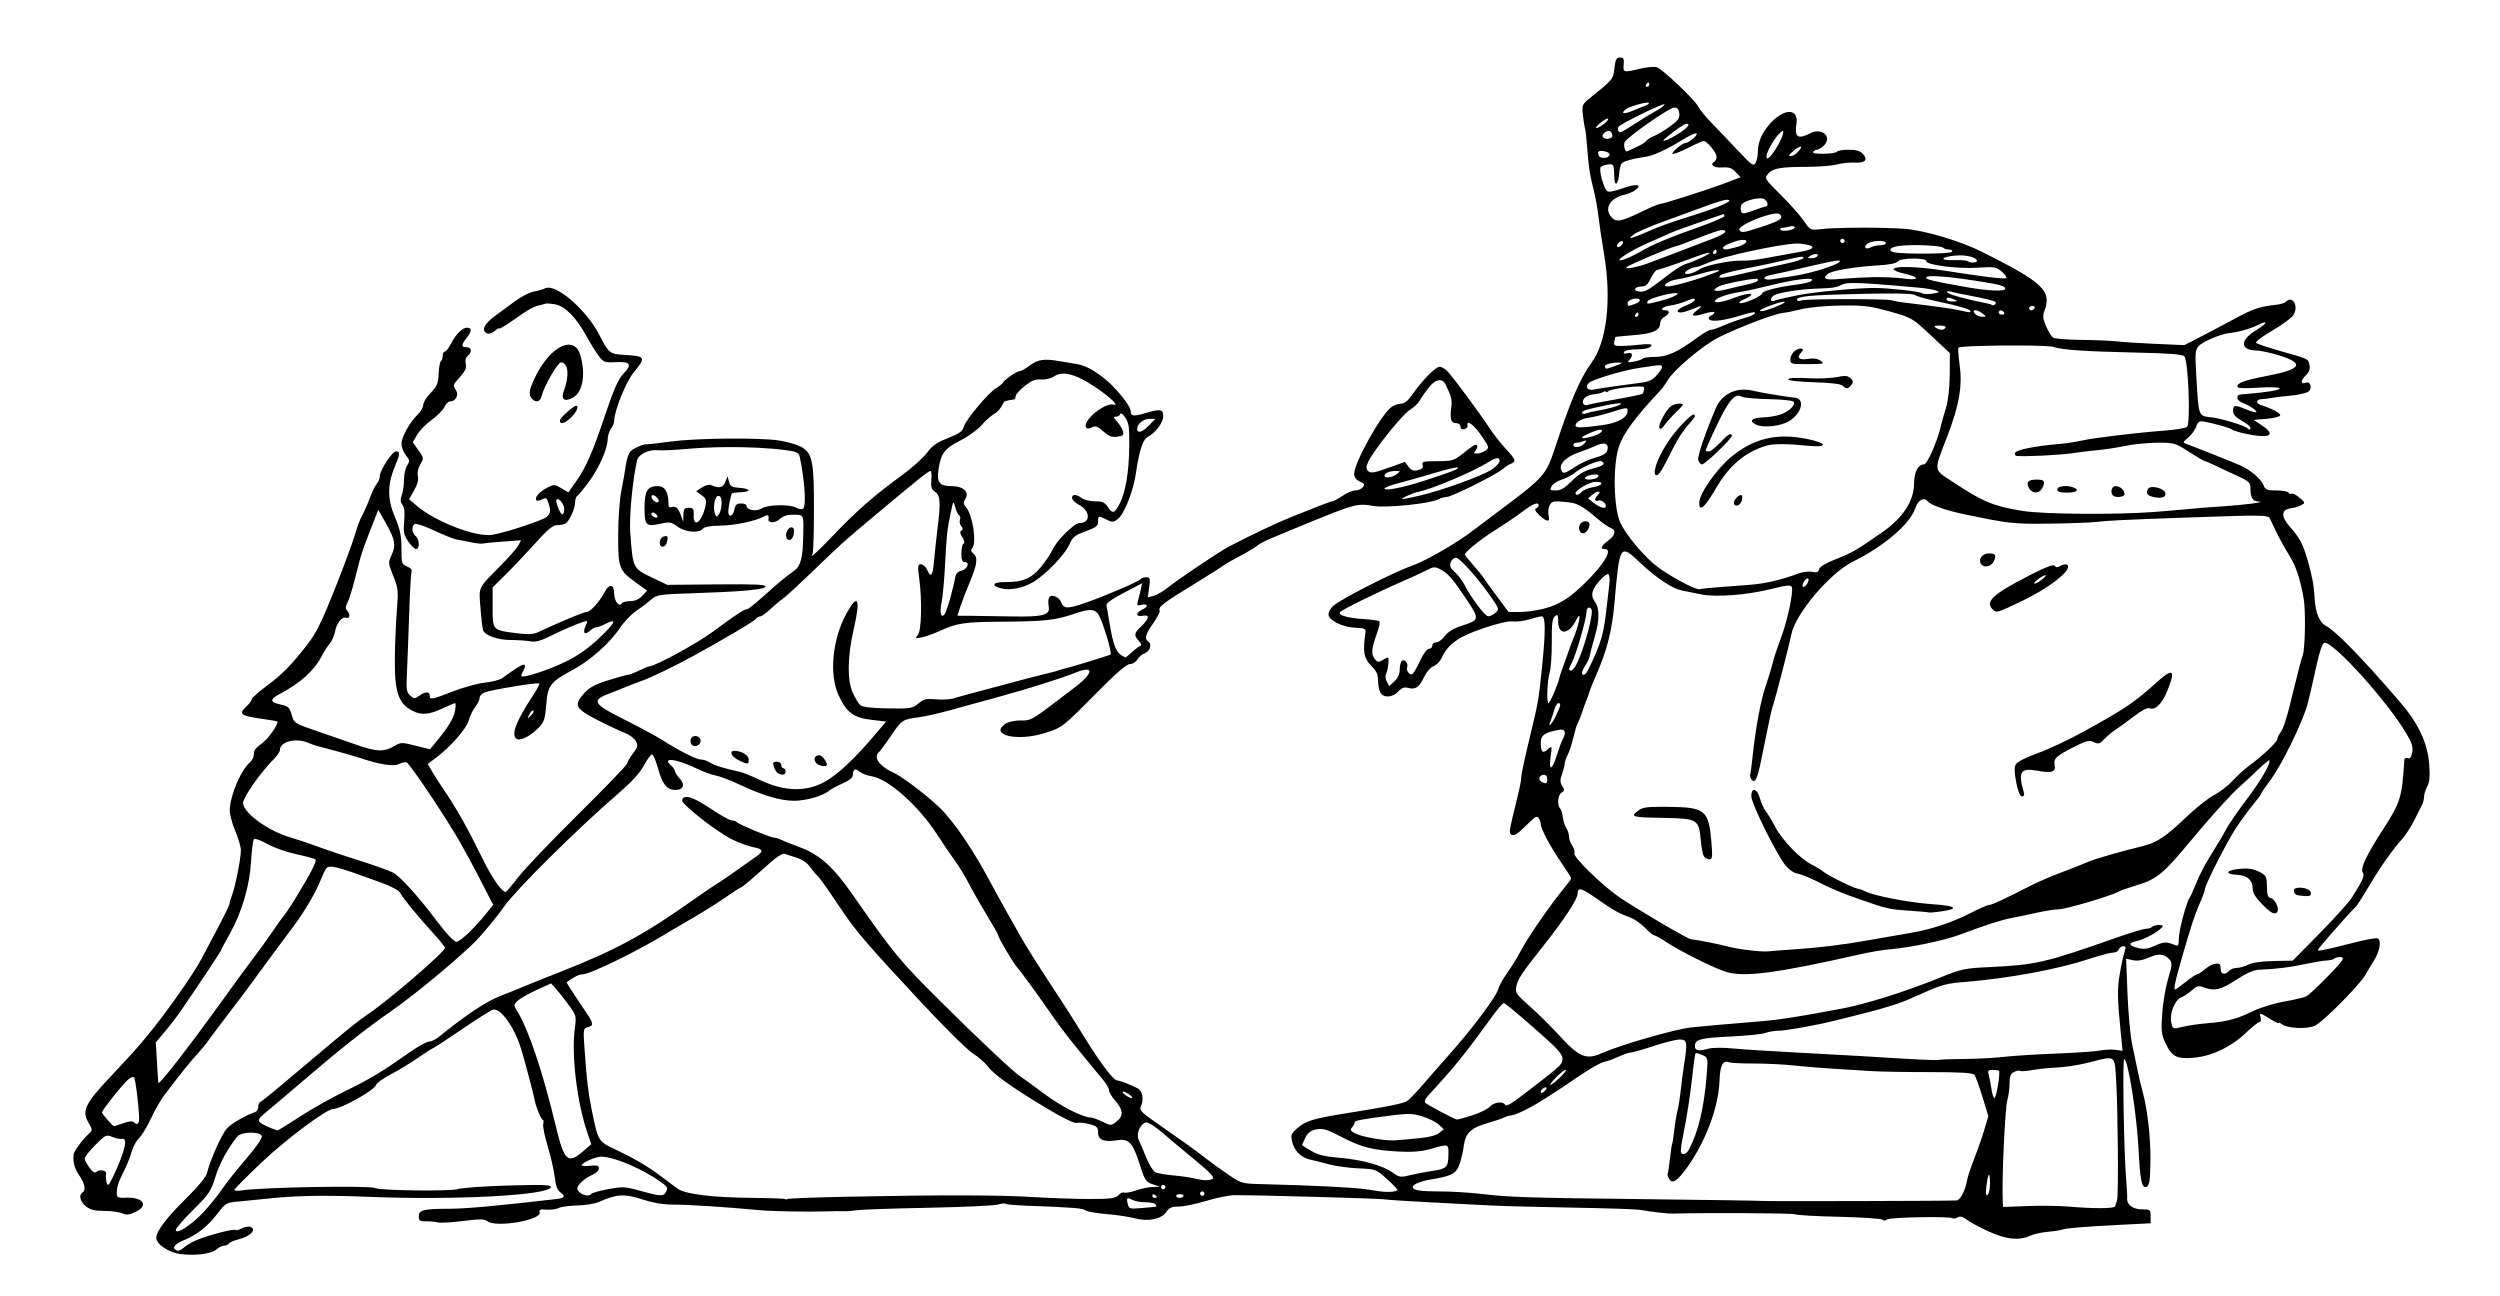 <?xml version="1.0" encoding="utf-8"?>
<svg xmlns="http://www.w3.org/2000/svg" version="1.1" viewBox="0 0 1152 597">
	<title>Two people are spoonfeeding a large man butter.</title>
	<path d="m 746.5,26.5 c -1.651,0 -2.097,0.854 -2.561,4.887 -0.588,5.124 -0.693,5.255 -10.895,13.473 -4.019,3.238 -4.153,3.527 -3.67,8.008 0.276,2.557 0.72,5.32 0.986,6.141 0.267,0.82 0.747,5.092 1.066,9.492 0.649,8.923 1.059,11.539 3.053,19.5 0.758,3.025 1.682,8.2 2.053,11.5 0.371,3.3 1.543,11.175 2.605,17.5 3.551,21.133 1.327,40.435 -5.781,50.17 -5.246,7.184 -9.688,17.58 -16.953,39.676 -3.912,11.899 -5.066,13.199 -24.801,27.957 -6.107,4.567 -11.784,8.842 -12.615,9.5 -6.764,5.354 -21.882,14.129 -28.008,16.256 -8.702,3.021 -33.423,15.616 -36.771,18.734 -1.26,1.174 -2.16,3.009 -2,4.078 0.405,2.704 6.567,5.637 12.402,5.904 4.597,0.21 4.868,0.374 4.527,2.725 -1.201,8.301 -0.636,11.452 2.637,14.674 2.461,2.422 3.225,4.034 3.225,6.814 0,2.003 0.466,4.514 1.035,5.578 1.422,2.656 5.572,2.452 8.262,-0.406 1.694,-1.8 2.796,-2.178 4.775,-1.635 3.21,0.881 4.995,-0.423 7.291,-5.328 0.981,-2.095 2.876,-4.217 4.221,-4.729 1.342,-0.51 2.997,-2.176 3.676,-3.699 2.827,-6.343 7.729,-9.873 19.045,-13.709 6.628,-2.247 11.937,-3.486 13.729,-3.203 1.607,0.253 5.028,-0.174 7.604,-0.949 C 707.212,284.633 709.85,284 710.5,284 c 1.724,0 1.741,7.396 0.055,23.506 -1.681,16.055 -1.555,15.342 -6.115,34.289 C 702.547,349.657 701,356.962 701,358.029 c 0,1.068 -0.461,3.862 -1.025,6.207 -0.564,2.345 -1.878,7.78 -2.916,12.078 -1.63,6.745 -1.687,7.891 -0.426,8.375 1.434,0.55 2.5,-0.217 8.525,-6.127 2.445,-2.398 3.16,-2.673 3.902,-1.5 0.5,0.79 0.916,2.003 0.924,2.693 0.026,2.153 4.434,10.45 9.326,17.557 2.579,3.747 4.689,7.077 4.689,7.398 0,0.321 -1.687,2.641 -3.748,5.156 -6.184,7.547 -16.146,21.994 -19.307,28 -1.63,3.098 -4.54,7.829 -6.467,10.512 -1.927,2.683 -3.785,6.058 -4.129,7.5 -0.772,3.24 -11.927,18.164 -22.176,29.668 -4.22,4.737 -10.037,11.372 -12.926,14.744 -2.888,3.372 -6.038,6.59 -7,7.152 -1.916,1.12 -9.391,2.612 -27.748,5.535 -15.419,2.455 -18.91,3.521 -22.76,6.961 -2.938,2.625 -3.086,3.075 -2.195,6.594 1.012,3.995 4.307,7.07 8.455,7.889 1.375,0.271 5.078,1.2 8.23,2.062 3.152,0.863 9.34,1.718 13.752,1.902 7.885,0.329 8.105,0.41 12.918,4.725 2.693,2.414 4.942,4.726 4.998,5.139 0.056,0.412 -1.136,0.822 -2.648,0.908 -3.141,0.18 -3.59,0.135 -11.75,-1.135 -5.426,-0.844 -25.648,-1.836 -48.682,-2.389 -8.304,-0.199 -8.935,-0.379 -14.5,-4.146 -3.2,-2.166 -8.154,-5.751 -11.008,-7.965 -4.834,-3.749 -10.122,-7.542 -24.627,-17.668 -4.424,-3.088 -5.642,-4.457 -5.084,-5.709 1.661,-3.727 0.969,-7.509 -1.6,-8.748 -4.408,-2.127 -7.451,-3.288 -9.428,-3.598 -1.907,-0.298 -9.014,-10.043 -17.072,-23.41 -2.2,-3.649 -8.205,-12.994 -13.344,-20.764 C 479.017,445.857 472.898,436.125 470.555,432 c -6.95,-12.237 -9.718,-17.191 -12.846,-23 -5.963,-11.077 -7.627,-13.896 -13.27,-22.463 -3.165,-4.805 -8.047,-11.008 -10.848,-13.785 -5.902,-5.852 -18.192,-15.195 -22.279,-16.936 C 407.354,354.13 404,350.961 404,348.908 c 0,-0.958 0.341,-1.891 0.758,-2.074 0.417,-0.183 2.968,-3.591 5.668,-7.57 5.196,-7.659 5.285,-7.718 13.074,-8.771 2.75,-0.372 8.825,-1.726 13.5,-3.008 4.675,-1.282 15.25,-4.183 23.5,-6.447 13.263,-3.64 29.182,-8.666 35,-11.051 8.658,-3.549 8.697,-0.077 0.074,6.514 -21.289,16.273 -20.002,15.5 -25.785,15.5 -2.389,0 -5.344,0.7 -6.566,1.557 -7.516,5.265 5.822,8.248 18.514,4.141 7.951,-2.573 7.637,-2.324 24.752,-19.598 C 514.666,309.846 519.184,306 520.703,306 c 1.225,0 2.719,-0.922 3.322,-2.049 0.603,-1.126 2.194,-2.465 3.535,-2.975 2.474,-0.941 3.355,-4.293 1.439,-5.477 -1.749,-1.081 -1.094,-3.364 2.367,-8.248 1.852,-2.614 3.211,-5.202 3.018,-5.752 -0.7,-1.994 0.74,-3.081 18.615,-14.055 5.225,-3.208 10.175,-6.356 11,-6.994 0.825,-0.638 3.975,-2.45 7,-4.025 3.025,-1.575 6.625,-3.707 8,-4.736 2.8,-2.097 3.213,-2.281 25.5,-11.4 19.343,-7.915 21.367,-8.43 28.176,-7.172 5.764,1.066 26.415,-1.025 30.215,-3.059 1.088,-0.582 2.794,-1.063 3.793,-1.07 2.253,-0.015 22.98,-10.356 25.771,-12.857 1.124,-1.008 2.832,-2.111 3.795,-2.451 2.562,-0.904 2.203,-1.942 -2.348,-6.803 -2.254,-2.407 -5.632,-6.724 -7.508,-9.592 -4.241,-6.485 -16.46,-23.012 -19.248,-26.035 -1.141,-1.238 -2.835,-2.25 -3.764,-2.25 -1.883,0 -8.035,6.258 -12.533,12.75 -1.974,2.849 -3.681,4.25 -5.176,4.25 -1.226,0 -3.264,0.725 -4.529,1.611 C 636.471,190.885 624,213.238 624,218.342 c 0,1.547 0.88,2.739 2.602,3.523 2.145,0.977 2.386,1.444 1.377,2.66 -0.673,0.811 -2.23,1.475 -3.461,1.475 -1.231,0 -3.896,1.125 -5.922,2.5 -2.026,1.375 -4.054,2.5 -4.506,2.5 -0.802,0 -3.659,1.083 -19.09,7.24 -6.364,2.539 -18.053,8.085 -28.797,13.662 -4.165,2.162 -23.21,14.948 -27.803,18.666 -2.254,1.825 -5.31,3.622 -6.793,3.994 l -2.695,0.676 0.625,-4.619 C 530.104,266.442 529.97,266 528.141,266 c -1.113,0 -2.269,0.398 -2.57,0.885 -0.631,1.021 -17.269,8.132 -25.977,11.102 -7.63,2.602 -9.442,2.542 -10.541,-0.35 -1.066,-2.803 -4.909,-4.174 -5.727,-2.043 -0.304,0.791 -0.333,2.591 -0.064,3.996 0.737,3.857 -2.702,4.746 -17.262,4.459 -6.875,-0.135 -15.273,-0.262 -18.662,-0.281 l -6.162,-0.035 1.326,-4.115 c 0.729,-2.264 2.715,-7.426 4.412,-11.471 3.45,-8.222 3.81,-11.3 1.543,-13.182 -1.07,-0.888 -1.223,-1.599 -0.5,-2.322 2.224,-2.224 0.277,-15.395 -2.803,-18.949 -1.301,-1.501 -1.35,-2.15 -0.291,-3.846 C 446.825,226.706 443.864,224 438.467,224 c -5.612,0 -6.895,-1.659 -5.984,-7.729 1.111,-7.412 2.747,-9.581 9.998,-13.262 3.641,-1.848 7.993,-4.969 9.672,-6.936 1.679,-1.966 4.204,-4.265 5.611,-5.107 2.109,-1.263 3.475,-2.877 4.895,-5.791 0.143,-0.294 2.697,-0.906 4.592,-1.1 0.412,-0.042 0.75,-0.713 0.75,-1.492 0,-0.779 1.872,-2.899 4.16,-4.711 3.185,-2.522 4.957,-3.228 7.553,-3.004 1.956,0.168 4.485,-0.423 5.977,-1.4 3.609,-2.365 8.549,-1.468 15.811,2.871 7.542,4.507 15.113,11.065 11.684,10.121 -4.103,-1.13 -14.558,7.506 -12.709,10.498 0.449,0.727 1.254,0.722 2.635,-0.018 1.633,-0.874 2.58,-0.543 5.301,1.846 2.585,2.269 4.008,2.804 6.48,2.441 2.692,-0.395 3.071,-0.784 2.523,-2.596 -0.355,-1.173 -1.57,-3.145 -2.703,-4.383 -1.703,-1.861 -1.785,-2.25 -0.469,-2.25 0.875,0 1.777,-0.554 2.002,-1.23 0.237,-0.71 1.221,0.015 2.332,1.717 1.623,2.485 1.9,4.611 1.773,13.588 -0.168,11.926 -1.654,20.6 -4.486,26.176 -2.238,4.406 -3.237,4.635 -5.455,1.25 -1.316,-2.009 -2.462,-2.5 -5.832,-2.5 -2.307,0 -5.067,-0.661 -6.135,-1.469 C 495.932,227.633 494,227.609 494,229.475 c 0,0.811 1.372,2.185 3.051,3.053 5.379,2.781 5.689,8.473 0.463,8.473 -2.537,0 -10.8,8.253 -12.727,12.711 -0.663,1.534 -2.929,4.898 -5.035,7.475 -4.382,5.36 -8.455,7.097 -16.467,7.025 -5.689,-0.051 -6.891,1.582 -2.105,2.861 4.159,1.112 10.018,0.002 14.814,-2.809 5.878,-3.445 14.754,-12.669 16.848,-17.508 1.415,-3.27 2.498,-4.135 7.408,-5.926 4.789,-1.747 5.75,-2.494 5.75,-4.465 0,-2.775 0.212,-2.823 3.9,-0.916 2.454,1.269 3.063,1.263 4.92,-0.037 3.183,-2.23 7.496,-13.093 8.699,-21.912 1.234,-9.048 3.142,-15.007 5.121,-16 3.658,-1.836 7.359,-6.689 7.359,-9.646 0,-3.358 -1.298,-3.571 -8.512,-1.4 -5.128,1.543 -6.488,1.325 -6.488,-1.039 0,-2.519 -7.263,-11.357 -12.73,-15.492 -5.459,-4.129 -8.538,-5.622 -13.07,-6.336 -1.484,-0.234 -4.724,-0.772 -7.199,-1.197 -6.917,-1.187 -9.845,-0.744 -13.504,2.047 C 472.647,169.846 470.61,171 469.971,171 c -1.355,0 -7.303,4.021 -7.832,5.295 -0.198,0.477 -1.59,1.62 -3.092,2.537 -3.722,2.273 -14.08,14.646 -14.934,17.838 -0.546,2.041 -2.097,3.145 -7.34,5.223 -5.152,2.042 -7.321,3.565 -9.643,6.77 -1.647,2.274 -6.923,6.993 -11.723,10.486 -12.506,9.102 -20.618,16.192 -31.121,27.197 -8.157,8.547 -11.618,11.616 -9.824,8.713 0.32,-0.518 0.596,-9.63 0.611,-20.25 0.034,-22.797 -0.738,-26.327 -6.373,-29.133 -2.014,-1.003 -6.484,-2.23 -9.932,-2.729 -9.428,-1.364 -37.887,-1.068 -49.729,0.516 -5.752,0.769 -10.702,1.34 -11,1.27 -1.155,-0.274 -5.622,1.577 -7.246,3.002 -0.938,0.823 -1.988,3.582 -2.332,6.131 -0.344,2.549 -1.294,8.01 -2.111,12.135 -0.852,4.302 -1.492,13.111 -1.5,20.66 -0.016,15.145 0.369,16.155 8.355,21.893 l 5.004,3.596 -2.279,2.426 C 294.421,276.182 292.55,277 290.385,277 c -1.797,0 -3.558,0.472 -3.914,1.049 -1.19,1.925 -3.471,-1.145 -3.471,-4.672 0,-4.269 -2.351,-4.531 -4.438,-0.496 -2.27,4.39 -6.559,9.119 -8.27,9.119 -1.285,0 -11.115,4.091 -22.545,9.383 -2.003,0.928 -4.587,1.043 -9.5,0.426 C 226.86,290.377 227,290.526 227,279.867 v -9.178 l 6.25,-6.199 c 3.438,-3.41 9.544,-9.864 13.568,-14.344 5.681,-6.323 7.918,-8.15 10,-8.162 1.475,-0.008 3.182,-0.346 3.793,-0.75 1.773,-1.173 4.389,-6.909 4.389,-9.625 0,-1.37 0.459,-2.776 1.021,-3.123 0.562,-0.347 2.908,-3.183 5.211,-6.301 4.765,-6.451 8.693,-15.263 8.775,-19.686 0.03,-1.65 0.716,-3.874 1.523,-4.941 0.808,-1.068 1.469,-2.617 1.469,-3.443 0,-4.695 5.375,-18.105 9.027,-22.525 5.742,-6.948 5.451,-7.501 -4.219,-8.055 -6.871,-0.394 -7.267,-0.704 -11.521,-9.035 -6.026,-11.8 -20.311,-24.102 -25.111,-21.627 -0.922,0.475 -3.266,1.15 -5.209,1.5 -1.943,0.35 -5.808,2.321 -8.59,4.381 -2.782,2.06 -7.156,5.292 -9.719,7.182 -4.71,3.473 -5.982,6.619 -3.121,7.717 0.845,0.324 2.42,-0.209 3.5,-1.186 1.08,-0.977 1.963,-1.465 1.963,-1.084 0,0.381 2.758,-1.238 6.129,-3.596 8.123,-5.683 9.339,-6.351 13.371,-7.334 0.55,-0.134 1.45,-0.382 2,-0.551 0.55,-0.169 2.601,0.013 4.557,0.404 4.396,0.88 9.473,6.044 13.949,14.193 1.813,3.3 4.399,7.494 5.748,9.318 2.323,3.143 2.746,3.304 8.035,3.059 6.814,-0.316 7.651,1.032 3.391,5.459 -2.281,2.37 -4.349,7.05 -8.25,18.664 -5.935,17.671 -8.942,24.52 -13.689,31.188 l -3.338,4.688 -3.242,-1.914 c -3.104,-1.831 -3.389,-1.839 -6.627,-0.188 -3.512,1.791 -5.926,4.668 -4.834,5.76 0.346,0.346 1.527,0.149 2.623,-0.438 1.712,-0.916 2.118,-0.682 2.887,1.668 1.185,3.621 1.077,4.596 -0.709,6.365 -1.556,1.542 -18.799,7.248 -25.088,8.301 C 219.462,247.677 200.918,240.561 192,233.033 l -3.5,-2.955 2.334,-4.133 c 1.548,-2.742 2.128,-4.96 1.721,-6.584 -0.378,-1.507 0.047,-3.571 1.105,-5.363 1.678,-2.84 1.655,-3.002 -0.875,-6.559 l -2.594,-3.648 2.076,-3.521 c 1.143,-1.937 4.172,-5.025 6.73,-6.863 2.558,-1.838 5.17,-4.482 5.805,-5.875 0.635,-1.393 1.783,-2.531 2.553,-2.531 2.545,0 4.177,-2.919 2.834,-5.068 -1.582,-2.533 -1.634,-2.355 1.918,-6.4 2.308,-2.628 2.954,-4.153 2.51,-5.922 -0.378,-1.505 -0.049,-2.835 0.893,-3.617 C 217.636,162.228 217.351,160 215,160 c -2.525,0 -2.525,-1.063 0,-4.273 2.487,-3.162 2.545,-4.727 0.174,-4.727 -2.151,0 -5.283,3.202 -7.582,7.75 -0.903,1.788 -2.081,3.25 -2.617,3.25 -0.536,0 -0.975,0.874 -0.975,1.941 0,1.068 -0.368,2.169 -0.818,2.447 -0.45,0.278 -0.925,2.892 -1.055,5.809 -0.201,4.531 -0.737,5.819 -3.682,8.846 -1.895,1.948 -3.445,4.456 -3.445,5.574 0,1.118 -1.132,3.098 -2.516,4.398 C 188.884,194.398 185,201.405 185,204.52 c 0,1.465 0.906,3.818 2.014,5.227 1.799,2.287 1.862,2.794 0.584,4.744 -0.787,1.201 -1.435,4.171 -1.438,6.598 -0.003,2.427 -0.462,5.603 -1.02,7.059 -0.747,1.952 -0.665,3.121 0.311,4.455 0.903,1.235 1.155,3.643 0.797,7.59 -0.45,4.962 -0.186,6.28 1.863,9.289 1.313,1.928 2.951,3.51 3.639,3.514 1.751,0.01 1.564,-4.489 -0.25,-5.994 -1.75,-1.453 -1.982,-4.585 -0.41,-5.557 0.6,-0.371 4.639,0.992 8.977,3.027 4.337,2.035 8.91,3.87 10.16,4.076 1.25,0.206 4.268,0.796 6.705,1.312 2.437,0.516 4.912,0.795 5.5,0.621 0.588,-0.174 4.804,-0.59 9.369,-0.926 l 8.299,-0.609 -1.186,2.277 c -0.652,1.253 -4.163,5.291 -7.801,8.975 -11.183,11.326 -10.47,9.864 -9.709,19.951 0.369,4.885 0.914,9.515 1.211,10.289 0.938,2.443 6.753,4.459 12.928,4.48 3.276,0.011 7.288,0.286 8.916,0.609 2.053,0.408 4.504,-0.172 8,-1.895 6.438,-3.172 13.411,-6.201 16.303,-7.084 2.121,-0.647 2.186,-0.531 1.086,1.885 -1.475,3.238 -0.437,4.409 1.975,2.227 1.009,-0.913 2.385,-1.66 3.057,-1.66 0.672,0 2.59,-0.709 4.264,-1.574 5.488,-2.838 4.408,-0.448 -2.951,6.527 -4.947,4.689 -9.837,8.142 -15.463,10.916 -7.557,3.727 -19.534,7.657 -20.473,6.719 -0.216,-0.216 0.182,-1.317 0.887,-2.445 0.705,-1.129 0.97,-2.364 0.59,-2.744 -0.611,-0.611 -3.434,1.057 -10.244,6.053 -1.106,0.811 -4.706,1.757 -8,2.1 -3.294,0.343 -9.93,2.158 -14.746,4.035 C 198.843,322.444 198,322.596 198,320.5 c 0,-1.949 -1.971,-1.908 -4.838,0.1 -2.104,1.474 -2.433,1.464 -4.178,-0.115 -1.636,-1.481 -1.84,-2.818 -1.488,-9.848 0.224,-4.475 0.683,-16.612 1.02,-26.971 0.336,-10.358 0.852,-19.465 1.148,-20.236 0.335,-0.874 -0.441,-1.774 -2.062,-2.391 -2.474,-0.941 -2.602,-1.347 -2.602,-8.283 0,-5.837 -0.595,-8.707 -2.977,-14.375 -3.696,-8.796 -3.593,-15.224 0.395,-24.6 1.969,-4.629 1.986,-5.781 0.084,-5.781 -1.778,0 -7.455,8.667 -7.482,11.422 -0.01,1.057 -0.633,2.632 -1.383,3.5 -0.75,0.868 -2.194,3.828 -3.209,6.578 -1.015,2.75 -2.605,6.35 -3.535,8 -0.93,1.65 -2.45,5.7 -3.379,9 -0.929,3.3 -5.093,14.55 -9.252,25 -6.014,15.11 -8.6,20.331 -12.635,25.5 -7.597,9.733 -11.435,13.629 -18.877,19.166 -3.712,2.763 -6.75,5.492 -6.75,6.064 0,0.572 -1.183,2.137 -2.629,3.477 -3.498,3.242 -2.328,4.186 6.742,5.441 4.063,0.562 7.511,1.145 7.662,1.295 0.906,0.899 -4.439,8.423 -7.328,10.316 -2.324,1.523 -3.447,3.031 -3.447,4.627 0,1.303 -0.737,2.98 -1.637,3.727 -4.224,3.505 -9.124,14.805 -9.492,21.887 -0.101,1.938 1.002,6.277 2.473,9.721 1.461,3.421 2.656,7.471 2.656,9 -2.4e-4,3.879 -2.632,17.232 -4.102,20.809 -0.671,1.634 -1.153,3.297 -1.068,3.697 0.085,0.4 -2.168,5.125 -5.008,10.5 -2.84,5.375 -6.378,12.084 -7.863,14.908 -3.322,6.318 -14.019,21.74 -22.375,32.26 -5.868,7.388 -8.784,10.684 -19.447,21.982 -11.936,12.647 -13.568,16.032 -10.352,21.482 1.844,3.126 1.871,3.495 0.355,4.855 -2.966,2.661 -7.101,8.256 -7.232,9.785 -0.318,3.698 0.427,6.404 2.674,9.715 2.546,3.751 3.092,6.751 1.418,7.785 -1.84,1.137 -1.027,4.334 1.635,6.428 1.98,1.557 4.081,2.072 8.453,2.072 3.2,0 6.908,0.498 8.242,1.105 1.915,0.873 3.186,0.742 6.047,-0.615 6.578,-3.122 3.437,-7.141 -5.127,-6.559 -2.1,0.143 -3.291,-0.248 -3.365,-1.105 -0.246,-2.84 0.371,-5.466 2.076,-8.826 2.451,-4.831 3.713,-7.885 5.008,-12.129 0.609,-1.996 2.04,-4.471 3.182,-5.5 1.141,-1.029 3.548,-5.021 5.348,-8.871 1.799,-3.85 4.64,-8.8 6.312,-11 7.518,-9.892 11.938,-15.4 15.109,-18.826 1.881,-2.032 4.131,-4.754 5,-6.051 0.869,-1.296 4.955,-6.745 9.08,-12.109 4.125,-5.364 8.998,-11.838 10.828,-14.385 3.5,-4.869 13.244,-18.054 19.182,-25.957 5.043,-6.711 10.534,-15.973 12.559,-21.178 0.962,-2.472 2.162,-5.031 2.666,-5.688 1.534,-1.996 4.281,-1.305 25.256,6.354 5.009,1.829 8.367,3.669 9,4.932 1.157,2.307 8.716,11.486 15.729,19.098 2.63,2.855 4.781,5.598 4.781,6.098 0,1.943 -27.213,25.279 -36.5,31.299 -2.2,1.426 -9.011,6.828 -15.135,12.004 -25.345,21.422 -32.587,27.428 -33.453,27.744 -0.502,0.183 -0.912,1.21 -0.912,2.281 0,1.071 -0.787,2.187 -1.75,2.48 -3.833,1.167 -10.474,5.04 -12.695,7.404 -2.321,2.47 -7.788,14.685 -9.174,20.5 -0.458,1.924 -4.005,6.229 -9.887,12 C 76.923,560.91 72,567.428 72,570.369 c 0,2.941 5.773,6.822 11.156,7.498 7.003,0.879 14.317,-0.081 16.641,-2.184 C 100.82,574.758 102.383,574 103.27,574 c 0.887,0 1.89,-0.45 2.23,-1 0.34,-0.55 2.631,-1.507 5.092,-2.127 4.881,-1.229 7.717,-4.435 4.885,-5.521 -0.886,-0.34 -2.706,-0.032 -4.043,0.684 -1.337,0.716 -2.679,1.051 -2.984,0.746 -0.696,-0.696 -12.616,2.427 -17.949,4.703 -2.2,0.939 -4.907,2.544 -6.016,3.566 -1.291,1.19 -2.506,1.555 -3.379,1.016 -1.915,-1.184 -0.587,-2.839 3.713,-4.627 5.979,-2.487 10.843,-6.317 15.203,-11.969 4.081,-5.29 4.115,-5.307 10.787,-5.9 3.681,-0.328 8.941,-0.849 11.691,-1.158 13.314,-1.498 26.703,-1.747 48,-0.893 39.153,1.572 82.061,-0.702 83.299,-4.414 0.379,-1.137 -2.883,-1.277 -19.422,-0.824 -10.932,0.299 -21.452,1.044 -23.377,1.654 -3.419,1.084 -36.178,0.691 -38.035,-0.457 -2.078,-1.284 -52.733,-0.399 -61.715,1.078 -1.788,0.294 -3.242,0.176 -3.234,-0.262 0.008,-0.437 5.643,-6.127 12.523,-12.645 C 131.919,524.87 150.502,511 153.564,511 c 3.646,0 19.072,-8.66 19.729,-11.076 0.236,-0.867 3.304,-3.07 6.818,-4.895 3.514,-1.825 9.2,-5.278 12.635,-7.674 3.435,-2.396 6.49,-4.355 6.789,-4.355 0.299,0 6.243,-3.89 13.209,-8.646 6.966,-4.756 13.455,-8.855 14.42,-9.107 3.594,-0.94 10.088,8.303 13.178,18.754 1.949,6.594 5.716,20.9 6.055,23 0.455,2.817 3.004,9 3.711,9 0.388,0 0.482,0.855 0.209,1.9 -0.273,1.046 0.653,5.674 2.059,10.283 1.406,4.61 2.862,10.974 3.234,14.143 0.489,4.161 1.244,6.158 2.723,7.193 2.421,1.696 1.849,2.549 -2.01,2.996 C 228.781,555.706 214.801,556.978 207,557 c -11.954,0.034 -14,0.552 -14,3.545 0,1.958 0.499,2.302 3.25,2.238 1.788,-0.042 4.221,0.182 5.408,0.496 1.188,0.314 6.447,0.028 11.688,-0.637 7.876,-0.999 9.841,-0.973 11.34,0.148 4.09,3.06 25.338,-0.683 23.979,-4.225 -0.432,-1.127 0.259,-1.384 3.141,-1.164 2.033,0.155 4.595,-0.184 5.695,-0.754 1.1,-0.57 4.925,-1.088 8.5,-1.152 3.575,-0.064 8.075,-0.81 10,-1.658 8.189,-3.607 11.787,-3.825 19.842,-1.195 5.135,1.676 9.754,2.45 14.586,2.439 6.474,-0.014 24.159,1.127 39.072,2.521 6.318,0.591 22.218,0.891 31.5,0.594 3.025,-0.097 6.625,-0.128 8,-0.068 1.375,0.06 4.075,-0.145 6,-0.455 1.925,-0.31 16.575,-0.82 32.555,-1.133 15.98,-0.313 30.46,-0.971 32.176,-1.463 1.716,-0.492 3.363,-0.651 3.66,-0.354 0.298,0.298 4.943,0.701 10.324,0.896 20.703,0.754 25.268,1.119 26.506,2.121 0.704,0.57 5.104,1.349 9.779,1.73 4.675,0.381 10.525,1.252 13,1.936 5.988,1.654 12.259,0.373 14.436,-2.949 1.276,-1.947 2.461,-2.459 5.693,-2.459 2.245,0 7.966,-1.185 12.713,-2.633 4.747,-1.448 10.662,-2.634 13.145,-2.635 11.452,-0.007 65.841,1.501 68.514,1.898 1.65,0.246 11.325,0.878 21.5,1.406 10.175,0.528 22.775,1.183 28,1.457 5.225,0.274 22.1,0.719 37.5,0.986 15.4,0.267 29.35,0.716 31,0.998 6.112,1.043 13.073,1.834 15.5,1.762 15.33,-0.455 55.204,-0.232 56.088,0.314 0.632,0.39 9.759,0.906 20.281,1.145 10.523,0.239 19.547,0.843 20.057,1.344 0.557,0.547 1.415,0.505 2.15,-0.105 1.256,-1.042 29.14,-1.553 30.141,-0.553 0.3,0.3 1.34,0.12 2.309,-0.398 1.286,-0.688 2.451,-0.4 4.32,1.07 1.408,1.107 5.92,3.546 10.027,5.418 8.132,3.706 13.985,4.305 19.127,1.959 1.65,-0.753 5.25,-1.556 8,-1.785 2.75,-0.229 5.675,-0.669 6.5,-0.977 1.953,-0.728 10.25,-1.422 27.25,-2.283 L 991,563.691 v -3.209 c 0,-3.083 -0.16,-3.209 -4.041,-3.209 -4.196,0 -7.072,-2.242 -6.768,-5.273 0.083,-0.825 -0.137,-4.875 -0.488,-9 -1.031,-12.124 -1.718,-55 -0.881,-55 1.77,0 5.848,25.739 6.645,41.938 0.636,12.941 1.378,17.062 3.076,17.062 1.848,0 2.268,-2.19 2.381,-12.445 0.111,-10.093 -1.412,-23.601 -3.5,-31.055 -0.77,-2.75 -1.839,-7.25 -2.375,-10 -0.536,-2.75 -1.666,-8.15 -2.51,-12 -0.844,-3.85 -1.826,-14.362 -2.184,-23.361 l -0.65,-16.363 3.098,0.682 c 2.117,0.465 4.473,0.073 7.438,-1.238 4.563,-2.019 7.29,-1.695 9.648,1.146 1.104,1.33 0.976,2.724 -0.789,8.535 -1.16,3.82 -2.402,11.049 -2.758,16.062 -0.581,8.184 -0.415,9.612 1.627,13.971 2.832,6.046 5.24,7.209 13.293,6.426 8.214,-0.799 16.91,-4.981 23.512,-11.307 2.9,-2.779 5.766,-5.053 6.367,-5.053 0.601,0 0.858,-0.9 0.57,-2 -0.664,-2.537 -0.49,-2.518 4.309,0.512 2.189,1.382 3.981,2.228 3.981,1.879 0,-0.349 0.593,-0.144 1.316,0.457 2.535,2.104 12.039,2.536 15.572,0.709 4.064,-2.101 20.591,-18.864 23.225,-23.557 1.081,-1.925 2.876,-4.943 3.992,-6.707 2.546,-4.027 3.309,-9.197 1.461,-9.906 -0.743,-0.285 -6.012,0.697 -11.709,2.182 -5.697,1.484 -11.707,2.925 -13.357,3.201 -2.836,0.475 -2.915,0.4 -1.459,-1.383 4.461,-5.461 15.562,-17.932 16.223,-18.225 0.42,-0.186 3.053,-4.236 5.851,-9 5.343,-9.097 11.321,-17.621 15.891,-22.662 1.496,-1.65 3.957,-5.475 5.469,-8.5 1.512,-3.025 3.148,-6.281 3.637,-7.236 0.488,-0.955 0.889,-2.592 0.889,-3.637 0,-1.045 0.654,-3.162 1.455,-4.705 1.071,-2.065 1.309,-4.801 0.898,-10.363 -0.712,-9.645 -5.021,-18.812 -13.424,-28.559 -17.474,-20.269 -29.502,-32.644 -34.07,-35.049 -3.112,-1.638 -4.904,-6.022 -5.291,-12.951 -0.325,-5.818 -1.084,-9.884 -3.27,-17.5 -2.089,-7.277 -3.706,-10.336 -7.932,-15.014 -4.331,-4.794 -4.308,-8.137 0.057,-8.715 1.608,-0.213 3.83,-0.873 4.939,-1.467 1.964,-1.051 1.945,-1.144 -0.744,-3.457 -1.52,-1.307 -3.151,-2.138 -3.623,-1.846 -0.472,0.292 -1.141,0.073 -1.486,-0.486 -0.345,-0.559 -2.863,-1.016 -5.594,-1.016 -4.285,0 -5.088,-0.32 -5.856,-2.338 -1.118,-2.942 -6.196,-7.26 -10.932,-9.297 -3.963,-1.704 -21.444,-8.648 -24.586,-9.766 -1.844,-0.656 -1.803,-0.821 0.719,-2.896 1.471,-1.211 3.148,-3.491 3.725,-5.064 0.888,-2.422 1.468,-2.78 3.781,-2.332 5.606,1.086 11.687,2.825 12.693,3.629 0.572,0.457 3.423,1.333 6.338,1.947 11.222,2.365 14.344,0.736 7.439,-3.883 l -3.738,-2.5 5.922,-0.5 c 3.257,-0.275 6.083,-0.989 6.279,-1.586 0.314,-0.958 -3.829,-3.179 -8.951,-4.799 -2.5,-0.791 -2.164,-2.601 0.5,-2.691 1.238,-0.042 3.15,-0.273 4.25,-0.514 1.1,-0.241 5.041,-0.723 8.758,-1.07 3.717,-0.347 7.502,-1.176 8.412,-1.842 2.007,-1.467 1.034,-4.981 -1.147,-4.145 -2.494,0.957 -2.576,-0.957 -0.139,-3.246 1.613,-1.515 2.178,-2.94 1.85,-4.66 -0.605,-3.166 -0.261,-2.992 -12.953,-6.549 -5.929,-1.662 -11.171,-3.406 -11.648,-3.877 -0.486,-0.48 2.753,-2.962 7.356,-5.637 4.523,-2.628 8.899,-5.811 9.726,-7.074 2.672,-4.078 -0.19,-9.437 -3.352,-6.275 -0.57,0.57 -2.571,1.202 -4.449,1.404 -7.589,0.818 -10.76,1.874 -18.902,6.289 -4.681,2.538 -11.874,6.346 -15.984,8.463 l -7.473,3.848 -13.027,-0.572 C 986.362,158.152 978.25,157.636 975.5,157.32 c -2.75,-0.316 -10.175,-0.633 -16.5,-0.705 -6.325,-0.072 -12.113,-0.523 -12.863,-1.002 -0.75,-0.479 -2.216,-2.8 -3.258,-5.156 -1.469,-3.321 -1.668,-4.879 -0.887,-6.936 C 945.619,133.984 941.695,130.247 913,115.908 c -9.712,-4.853 -25.889,-9.675 -35,-10.432 -9.62,-0.799 -32.15,-0.731 -39.146,0.119 -4.593,0.558 -4.684,0.511 -7.711,-3.889 -1.684,-2.448 -6.46,-7.826 -10.613,-11.953 -7.43,-7.382 -7.524,-7.538 -5.791,-9.654 2.104,-2.568 5.631,-3.19 18.262,-3.219 5.225,-0.012 11.3,-0.508 13.5,-1.1 2.2,-0.592 5.867,-0.978 8.148,-0.859 4.838,0.252 6.27,-1.25 3.795,-3.984 C 857.175,69.536 855.368,69 851.904,69 c -2.632,0 -5.027,0.39 -5.322,0.867 -0.295,0.477 -3.048,0.927 -6.117,0.998 -3.482,0.08 -5.347,-0.247 -4.963,-0.869 C 835.841,69.448 836.619,69 837.23,69 c 0.612,0 1.936,-0.744 2.941,-1.654 4.444,-4.022 -0.4,-8.83 -5.986,-5.941 -5.706,2.951 -7.34,1.85 -6.396,-4.305 1.077,-7.023 -5.143,-7.431 -11.543,-0.756 C 812.074,60.695 810,65.303 810,70.215 c 0,1.604 -0.462,3.779 -1.025,4.832 -0.925,1.729 -1.728,1.165 -8.25,-5.793 -3.974,-4.239 -9.365,-9.882 -11.98,-12.541 -2.616,-2.659 -5.391,-6.061 -6.166,-7.561 -1.672,-3.233 -16.217,-17.07 -19.057,-18.129 -1.088,-0.406 -4.463,-0.143 -7.5,0.584 -7.987,1.911 -8.195,1.862 -7.836,-1.857 0.26,-2.688 -0.031,-3.25 -1.686,-3.25 z M 759.559,38 C 759.801,38 760,38.45 760,39 c 0,0.55 -0.476,1 -1.059,1 -0.582,0 -0.781,-0.45 -0.441,-1 0.34,-0.55 0.816,-1 1.059,-1 z m -0.387,9.287 c 0.288,-1.63e-4 0.486,0.036 0.568,0.119 0.3,0.3 -0.306,0.843 -1.348,1.205 -1.041,0.362 -3.805,1.472 -6.143,2.467 -4.026,1.714 -5.712,1.274 -3,-0.781 1.53,-1.16 7.908,-3.009 9.922,-3.01 z m 7.77,0.756 c 0.038,0.01 0.059,0.03 0.059,0.061 0,0.471 -1.688,1.776 -3.75,2.9 -2.062,1.124 -6.45,3.801 -9.75,5.949 -3.3,2.148 -6.311,3.938 -6.691,3.977 -1.113,0.113 -1.735,-1.442 -0.992,-2.477 1.033,-1.437 19.944,-10.708 21.125,-10.41 z m 4.549,1.51 c 1.457,-0.039 2.095,0.69 2.32,2.646 0.253,2.192 -0.498,3.294 -4,5.869 -2.371,1.744 -5.742,3.784 -7.492,4.535 C 760.568,63.355 758.85,64.433 758.5,65 c -0.35,0.567 -2.293,1.788 -4.318,2.713 -2.025,0.925 -3.964,1.838 -4.309,2.027 -0.955,0.526 -1.884,-2.55 -1.26,-4.176 0.822,-2.141 20.55,-15.95 22.877,-16.012 z M 740.838,54.625 c 0.073,5.8e-5 0.128,0.017 0.162,0.051 0.275,0.273 -0.563,1.357 -1.861,2.41 -1.298,1.053 -2.873,1.911 -3.5,1.908 -0.627,-0.003 0.211,-1.087 1.861,-2.41 1.444,-1.158 2.83,-1.959 3.338,-1.959 z M 777.223,57 c 1.864,0 0.479,1.839 -3.197,4.246 -2.186,1.431 -4.998,2.927 -6.25,3.324 -1.947,0.618 -1.843,0.366 0.725,-1.744 C 772.576,59.476 776.283,57 777.223,57 Z m 44.383,3.285 c 0.209,0.042 0.113,0.584 -0.096,1.668 -0.233,1.212 -1.681,4.192 -3.217,6.623 C 815.59,72.855 814,74.109 814,71.961 c 0,-1.838 3.721,-8.402 5.859,-10.336 1.02,-0.922 1.537,-1.382 1.746,-1.34 z m -80.197,0.021 c 0.2,0.013 0.387,0.066 0.549,0.166 0.574,0.355 1.043,1.293 1.043,2.086 0,1.561 -3.534,2.004 -4.43,0.555 -0.659,-1.066 1.438,-2.9 2.838,-2.807 z m 40.152,1.113 c 0.121,-0.005 0.207,0.013 0.252,0.059 0.718,0.718 -3.695,4.46 -5.312,4.504 -1.609,0.044 -7.138,4.943 -5.623,4.982 0.757,0.02 4.032,-1.315 7.279,-2.965 3.247,-1.65 6.362,-3 6.922,-3 1.54,0 5.855,5.267 5.891,7.191 0.017,0.93 -0.442,1.984 -1.021,2.342 -2.257,1.395 -0.162,2.908 3.646,2.633 3.094,-0.223 4.43,0.23 6.193,2.107 l 2.25,2.395 -6.77,2.59 C 787.269,87.318 766.413,94 764.861,94 c -0.595,0 -4.296,1.561 -8.223,3.469 -9.667,4.697 -11.809,5.106 -14.008,2.676 -3.704,-4.092 -0.691,-9.076 6.369,-10.539 1.375,-0.285 3.399,-1.177 4.498,-1.98 3.623,-2.65 0.483,-3.125 -5.721,-0.865 -3.81,1.388 -6.508,1.879 -7.195,1.309 -1.688,-1.401 -3.983,-10.068 -2.941,-11.109 0.496,-0.496 2.018,-1.026 3.381,-1.18 2.593,-0.292 2.651,-0.168 2.863,6.17 0.153,4.564 1.935,2.8 2.275,-2.252 0.141,-2.089 0.724,-4.163 1.297,-4.609 1.243,-0.969 5.813,-2.186 10.256,-2.732 3.874,-0.476 9.774,-3.14 17.613,-7.955 2.804,-1.722 5.39,-2.944 6.234,-2.98 z m 48.014,6.172 c 0.682,-0.091 0.439,0.736 -1.068,2.402 -0.999,1.103 -2.533,1.99 -3.41,1.971 -1.102,-0.025 -0.681,-0.785 1.365,-2.457 1.493,-1.22 2.583,-1.845 3.113,-1.916 z m -91.811,1.951 c 0.467,0.006 1.063,0.084 1.801,0.225 1.385,0.265 2.352,0.988 2.148,1.607 -0.564,1.715 -4.385,1.925 -5.018,0.275 -0.575,-1.498 -0.333,-2.125 1.068,-2.107 z m 73.562,21.84 c 0.702,0.023 1.281,0.141 1.652,0.375 1.561,0.984 2.09,3.182 0.799,3.318 -0.397,0.042 -3.01,0.911 -5.807,1.934 -4.31,1.575 -5.168,1.64 -5.635,0.424 -0.303,-0.789 -0.3,-2.085 0.006,-2.881 0.614,-1.6 5.944,-3.271 8.984,-3.17 z m -15.627,0.648 c 4.023,0.071 -2.28,3.018 -15.123,7.068 -12.296,3.878 -15.748,5.13 -23.076,8.377 -1.65,0.731 -3.9,1.6 -5,1.93 -1.854,0.555 -1.839,0.462 0.205,-1.277 1.213,-1.032 7.513,-3.78 14,-6.105 6.487,-2.326 15.259,-5.531 19.494,-7.125 4.235,-1.594 8.51,-2.885 9.5,-2.867 z m 22.998,6.346 c 0.679,-0.008 1.178,0.099 1.426,0.348 1.826,1.826 0.269,2.932 -7.975,5.666 -8.694,2.884 -9.759,3.048 -10.621,1.652 -1.204,-1.948 12.415,-7.611 17.17,-7.666 z m -24.492,0.332 c 0.201,0.076 0.38,0.379 0.439,0.791 0.08,0.55 -5.77,3.053 -13,5.562 -11.692,4.058 -21.208,8.092 -25.645,10.871 -0.825,0.517 -3.032,1.644 -4.904,2.504 -1.872,0.86 -3.897,1.549 -4.5,1.531 -2.118,-0.061 4.921,-4.503 12.373,-7.809 4.142,-1.837 8.989,-3.994 10.771,-4.793 1.782,-0.799 7.857,-3.025 13.5,-4.947 5.643,-1.922 10.485,-3.59 10.76,-3.707 0.069,-0.029 0.138,-0.029 0.205,-0.004 z m 31.42,5.506 c 0.807,-0.064 1.375,0.14 1.375,0.555 0,1.251 -5.9,2.202 -6.604,1.064 -0.283,-0.458 0.075,-0.84 0.795,-0.848 0.72,-0.008 2.321,-0.286 3.559,-0.617 0.31,-0.083 0.606,-0.133 0.875,-0.154 z M 793.373,106 c 3.25,0 1.507,1.814 -3.623,3.77 -2.888,1.101 -10.2,3.902 -16.25,6.225 -6.05,2.323 -12.575,4.789 -14.5,5.48 -4.999,1.795 -10.65,2.767 -9.469,1.629 1.083,-1.043 20.006,-9.068 22.686,-9.621 0.944,-0.195 5.724,-1.958 10.623,-3.918 C 787.739,107.604 792.479,106 793.373,106 Z M 849,110 c 0.55,0 1,0.45 1,1 0,0.55 -0.45,1 -1,1 -0.55,0 -1,-0.45 -1,-1 0,-0.55 0.45,-1 1,-1 z m -46.084,0.543 c 3.385,-0.102 1.715,2.141 -2.418,3.246 -5.433,1.453 -6.498,1.501 -6.498,0.289 0,-0.941 6.348,-3.458 8.916,-3.535 z m 62.973,0.486 C 867.6,111.019 869,111.34 869,112 c 0,0.55 -1.155,1 -2.566,1 -1.411,0 -3.409,0.45 -4.439,1.002 -1.177,0.63 -2.091,0.649 -2.461,0.051 -0.324,-0.524 0.294,-1.424 1.373,-2.002 1.247,-0.667 3.271,-1.011 4.982,-1.021 z m -118.463,0.084 c 0.41,0.035 0.574,0.387 0.387,0.949 -0.241,0.722 -1.028,1.509 -1.75,1.75 -0.75,0.25 -1.125,-0.125 -0.875,-0.875 0.241,-0.722 1.028,-1.509 1.75,-1.75 0.188,-0.062 0.352,-0.086 0.488,-0.074 z m 80.412,1.102 c 0.518,-0.016 0.955,-0.008 1.301,0.025 7.981,0.767 8.042,2.519 0.133,3.861 -2.624,0.445 -7.471,1.318 -10.771,1.938 -10.04,1.886 -11.81,2.102 -17,2.084 -4.839,-0.017 -15.962,2.314 -18,3.771 -2.542,1.818 -6.466,2.972 -7.025,2.066 C 775.946,125.105 779.829,123 781.938,123 c 0.444,0 2.778,-0.858 5.186,-1.908 7.057,-3.077 32.95,-8.632 40.715,-8.877 z m 54.699,0.729 c 5.875,-0.007 12.234,0.494 13.047,1.307 0.412,0.412 1.602,0.75 2.643,0.75 1.069,0 1.61,0.458 1.242,1.053 -0.608,0.984 -22.382,1.133 -26.719,0.184 -2.647,-0.58 -2.098,-2 1.039,-2.689 1.873,-0.411 5.223,-0.599 8.748,-0.604 z M 790.559,115 c 0.243,0 0.441,0.45 0.441,1 0,0.55 -0.476,1 -1.059,1 -0.582,0 -0.781,-0.45 -0.441,-1 0.34,-0.55 0.816,-1 1.059,-1 z m -2.988,1.434 c 0.12,-0.007 0.198,0.002 0.227,0.031 0.473,0.473 -6.952,3.982 -10.783,5.096 -1.367,0.398 -4.18,2.01 -6.25,3.582 -2.07,1.572 -5.451,4.124 -7.514,5.674 -4.352,3.27 -6.076,3.964 -8.512,3.424 -2.465,-0.547 -1.126,-2.24 1.773,-2.24 1.765,0 2.843,-0.944 4.1,-3.592 0.937,-1.976 2.196,-3.731 2.797,-3.902 3.337,-0.951 10.945,-3.568 17.029,-5.855 3.339,-1.255 6.291,-2.164 7.133,-2.217 z m 49.213,0.611 c 0.727,0 1.11,0.318 0.717,0.955 -0.34,0.55 -1.604,0.992 -2.809,0.984 C 832.91,118.972 832.781,118.788 834,118 c 0.985,-0.637 2.056,-0.955 2.783,-0.955 z m 66.096,0.627 c 4.198,-0.043 8.098,1.116 8.113,2.578 0.01,0.922 -3.412,0.998 -4.314,0.096 -0.36,-0.36 -3.169,-0.573 -6.242,-0.473 -6.897,0.225 -6.396,-1.43 0.637,-2.105 0.601,-0.058 1.207,-0.09 1.807,-0.096 z m -72.576,0.635 c 0.635,-0.001 0.697,0.214 0.697,0.574 0,0.505 -3.487,1.658 -7.75,2.562 -4.263,0.904 -12.308,2.749 -17.879,4.1 -11.303,2.741 -14.386,3.074 -12.676,1.363 0.602,-0.602 5.529,-1.956 10.949,-3.008 5.42,-1.052 12.78,-2.599 16.355,-3.438 6.598,-1.548 9.245,-2.152 10.303,-2.154 z m 51.453,0.834 c 3.141,-0.008 6.084,0.392 5.926,1.209 -0.329,1.701 14.41,3.604 23.404,3.021 8.061,-0.522 8.762,-0.406 11.416,1.877 1.555,1.338 2.415,2.655 1.912,2.928 -0.937,0.509 -11.026,-0.727 -29.158,-3.57 -11.38,-1.784 -21.833,-2.097 -22.709,-0.68 -0.315,0.509 1.907,1.48 4.939,2.158 7.338,1.642 7.167,3.288 -0.236,2.27 -3.163,-0.435 -9.35,-0.727 -13.75,-0.648 -4.4,0.079 -11.262,0.441 -15.25,0.805 -7.128,0.65 -8.779,0.005 -5.965,-2.33 1.748,-1.451 12.415,-3.262 22.715,-3.857 5.747,-0.332 8.867,-0.96 9.633,-1.938 0.641,-0.818 3.982,-1.236 7.123,-1.244 z m -34.785,0.932 c 1.024,-0.037 1.083,0.234 0.479,0.771 -1.817,1.616 -12.993,5.066 -19.949,6.158 -3.85,0.605 -8.688,1.36 -10.75,1.68 -4.64,0.719 -5.11,-1.172 -0.5,-2.01 1.788,-0.325 9.073,-1.959 16.189,-3.631 8.441,-1.984 12.824,-2.906 14.531,-2.969 z m -55.482,4.393 c 1.194,-0.02 0.769,0.486 -2.1,1.533 -1.589,0.58 -4.014,1.464 -5.389,1.963 -1.375,0.499 -5.045,1.611 -8.154,2.473 -3.11,0.861 -6.426,1.566 -7.371,1.566 -3.269,0 0.388,-2.769 4.314,-3.268 2.041,-0.259 7.03,-1.447 11.088,-2.641 3.604,-1.06 6.418,-1.607 7.611,-1.627 z m 98.26,2.801 c 3.618,-0.165 11.576,0.655 21.982,2.312 10.236,1.63 12.27,2.215 12.27,3.529 0,1.273 -8.16,0.931 -17.5,-0.734 -16.571,-2.954 -19.442,-3.657 -18.854,-4.609 0.172,-0.278 0.895,-0.443 2.102,-0.498 z m -56.334,1.201 c 1.017,0.023 1.586,0.184 1.586,0.5 0,0.902 -2.92,1.696 -9,2.449 -6.774,0.839 -14,2.76 -14,3.723 0,1.289 -8.757,5.131 -10.297,4.518 -0.662,-0.264 0.259,-1.068 2.047,-1.787 1.788,-0.719 3.25,-1.668 3.25,-2.107 0,-0.843 -3.8,-0.13 -8,1.502 -5.023,1.952 -9.124,2.607 -8.727,1.393 0.455,-1.389 5.838,-3.281 11.85,-4.166 2.407,-0.354 8.427,-1.676 13.377,-2.936 7.789,-1.982 14.864,-3.158 17.914,-3.088 z m -24.371,0.002 c 0.473,-0.013 0.778,0.018 0.863,0.104 0.805,0.805 -0.829,1.683 -4.617,2.48 -2.084,0.439 -6.377,1.446 -9.539,2.24 -5.776,1.45 -7.595,0.763 -3.617,-1.365 2.053,-1.099 13.598,-3.367 16.91,-3.459 z m 44.816,1.943 c 4.778,-0.041 13.522,0.623 30.426,2.154 3.182,0.288 6.751,0.881 7.932,1.318 1.845,0.683 1.604,0.882 -1.721,1.422 -2.128,0.345 -4.355,0.226 -4.949,-0.268 -0.924,-0.767 -15.921,-2.365 -22.047,-2.35 -8.3,0.021 -27.573,1.857 -35,3.334 -4.95,0.984 -9.787,2.105 -10.75,2.49 -2.011,0.805 -2.361,-0.782 -0.5,-2.266 1.587,-1.265 11.457,-2.91 19.25,-3.209 8.476,-0.325 9.728,-0.514 12.135,-1.824 0.917,-0.499 2.358,-0.778 5.225,-0.803 z m 43.77,3.764 c 0.232,-0.017 0.568,0.035 0.996,0.16 1.031,0.302 5.925,1.312 10.875,2.246 4.95,0.934 9.377,2.034 9.838,2.445 0.46,0.411 0.41,1.01 -0.111,1.332 -0.521,0.322 -1.133,0.4 -1.359,0.174 -0.227,-0.227 -1.528,-0.624 -2.891,-0.883 -8.594,-1.632 -17.046,-3.956 -17.59,-4.836 -0.242,-0.391 -0.144,-0.61 0.242,-0.639 z m -125.68,0.867 c 3.095,-0.09 -0.727,2.009 -6.301,3.461 -6.915,1.801 -6.916,1.8 -6.418,0.307 0.357,-1.071 9.104,-3.662 12.719,-3.768 z m 100.322,0.199 c 6.27,0.03 9.637,0.266 10.17,0.709 0.7,0.581 5.592,1.958 10.871,3.061 9.812,2.049 14.688,3.53 14.688,4.463 0,0.603 -0.136,0.59 -5.5,-0.568 -3.627,-0.783 -11.275,-1.847 -24.967,-3.469 -2.732,-0.324 -5.293,-0.788 -5.689,-1.033 -1.236,-0.764 -39.218,-0.758 -41.594,0.006 -1.267,0.407 -2.25,0.308 -2.25,-0.229 0,-1.687 6.013,-2.246 29.834,-2.771 5.868,-0.129 10.676,-0.186 14.438,-0.168 z m 25.455,1.877 c 0.534,0 1.408,0.294 2.773,0.881 1.772,0.762 1.687,0.867 -0.75,0.93 C 898.237,138.968 897,138.55 897,138 c 0,-0.587 0.193,-0.881 0.727,-0.881 z m -143.365,0.463 c 0.562,0.046 1.016,0.22 1.223,0.555 0.295,0.477 -0.646,1.316 -2.09,1.865 -3.366,1.28 -3.494,1.266 -3.494,-0.385 0,-1.17 2.674,-2.173 4.361,-2.035 z m 26.074,0.088 c 0.368,0.008 0.564,0.138 0.564,0.396 0,0.602 -1.8,1.802 -4,2.666 -4.031,1.583 -5.304,3.268 -2.469,3.268 0.843,0 3.149,-0.675 5.123,-1.5 4.746,-1.983 5.376,-1.863 2.361,0.453 -3.457,2.656 -2.259,3.226 3.281,1.559 2.587,-0.779 4.703,-1.035 4.703,-0.57 0,0.465 -0.703,1.115 -1.562,1.445 -0.86,0.33 -1.259,1.093 -0.887,1.695 0.885,1.432 7.235,0.632 15.258,-1.924 3.905,-1.244 6.166,-1.581 5.934,-0.883 -0.207,0.62 -2.371,1.639 -4.809,2.264 -2.438,0.625 -6.628,2.109 -9.311,3.299 -2.682,1.189 -5.514,2.162 -6.293,2.162 -0.779,0 -3.838,1.79 -6.801,3.979 -8.481,6.266 -13.386,8.456 -19.006,8.49 -2.762,0.017 -5.27,0.361 -5.572,0.766 -0.302,0.404 -2.102,1.027 -4,1.383 -2.848,0.534 -3.233,0.414 -2.201,-0.686 1.995,-2.126 1.514,-3.813 -0.906,-3.18 -1.477,0.386 -1.932,0.199 -1.441,-0.594 C 748.796,161.522 751.079,161 753.477,161 758.193,161 761,160.251 761,158.992 c 0,-0.437 -2.138,-0.538 -4.75,-0.225 -2.612,0.313 -6.55,0.605 -8.75,0.65 -3.469,0.071 -3.954,-0.183 -3.654,-1.918 0.19,-1.1 0.434,-2.094 0.543,-2.209 0.109,-0.115 4.003,-0.511 8.654,-0.881 8.789,-0.698 11.957,-2.164 11.957,-5.529 0,-0.995 0.9,-2.292 2,-2.881 2.353,-1.259 2.643,-3 0.5,-3 -3.146,0 -1.325,-1.81 2.25,-2.236 2.062,-0.246 5.438,-1.2 7.5,-2.119 1.477,-0.658 2.571,-0.988 3.186,-0.975 z m 41.699,1.354 c 0.751,0.013 0.015,0.644 -1.635,1.404 -4.632,2.134 -9.5,3.547 -9.5,2.756 0,-0.811 9.056,-4.195 11.135,-4.16 z m 29.951,1.744 c 7.667,0.021 10.872,0.569 18.682,2.754 10.192,2.852 10.333,2.935 19,11.041 l 8.732,8.166 -0.072,9.887 c -0.045,6.278 -0.694,11.932 -1.779,15.496 -0.94,3.087 -1.897,6.462 -2.125,7.5 C 892.893,203.039 888.13,214 886.531,214 883.884,214 882,217.649 882,222.775 c 0,7.895 -5.048,15.748 -14.279,22.221 -11.954,8.381 -14.293,9.742 -21.818,12.682 -4.553,1.778 -7.394,3.484 -7.691,4.621 -0.362,1.386 -1.101,1.664 -3.199,1.203 -1.501,-0.33 -4.481,0.06 -6.621,0.865 -7.482,2.816 -14.946,4.556 -21.891,5.102 -3.85,0.302 -10.375,0.796 -14.5,1.1 -4.125,0.303 -8.044,0.729 -8.709,0.945 -1.88,0.611 -16.226,-7.289 -21.266,-11.709 -6.232,-5.466 -12.711,-13.429 -15.301,-18.805 -3.186,-6.615 -3.61,-26.45 -0.75,-35.162 1.98,-6.032 7.521,-13.57 18.758,-25.52 1.228,-1.306 2.803,-3.436 3.5,-4.732 2.573,-4.788 16.487,-16.556 23.916,-20.229 9.918,-4.903 26.195,-11.021 29.852,-11.221 0.825,-0.045 4.425,-0.786 8,-1.646 3.764,-0.905 11.552,-1.622 18.5,-1.703 1.304,-0.015 2.491,-0.023 3.586,-0.019 z M 936.559,141 c 0.857,0 1.281,0.45 0.941,1 -0.34,0.55 -1.041,1 -1.559,1 C 935.424,143 935,142.55 935,142 c 0,-0.55 0.701,-1 1.559,-1 z m -26.428,1.951 c 0.765,-0.007 2.08,0.498 3.428,1.518 1.903,1.439 1.9,1.469 -0.186,1.5 C 912.203,145.986 910.685,145.325 910,144.5 c -0.85,-1.024 -0.634,-1.542 0.131,-1.549 z M 921.941,143 c 0.518,0 1.219,0.45 1.559,1 0.34,0.55 -0.084,1 -0.941,1 C 921.701,145 921,144.55 921,144 c 0,-0.55 0.424,-1 0.941,-1 z m -167.383,1 c 0.243,0 0.441,0.45 0.441,1 0,0.55 -0.476,1 -1.059,1 -0.582,0 -0.781,-0.45 -0.441,-1 0.34,-0.55 0.816,-1 1.059,-1 z m 288.939,4.566 c 1.173,-0.121 -0.269,1.413 -4.027,3.684 -7.349,4.439 -7.29,9.062 0.119,9.248 2.165,0.054 7.194,1.146 11.174,2.426 11.294,3.631 9.605,6.256 -5.947,9.254 -10.752,2.072 -13.816,3.179 -13.816,4.988 0,0.762 2.882,0.906 9.445,0.473 5.359,-0.354 9.69,-0.228 10.01,0.289 0.48,0.777 -6.044,1.882 -15.455,2.619 -3.87,0.303 -4,0.363 -4,1.855 0,0.771 1.238,1.851 2.75,2.4 3.272,1.189 7.229,4.121 5.623,4.166 -0.62,0.018 -2.744,-0.644 -4.719,-1.469 -4.833,-2.019 -5.654,-1.9 -5.654,0.816 0,1.66 1.132,2.951 4,4.562 2.2,1.236 4,2.671 4,3.186 0,1.056 -0.412,1.192 -1.207,0.396 -1.316,-1.316 -11.766,-4.543 -16.559,-5.113 -6.305,-0.75 -6.034,-0.068 -7.107,-17.848 -0.712,-11.796 -0.616,-13.19 1.027,-15.047 1.699,-1.919 10.076,-5.529 13.711,-5.908 4.434,-0.463 10.01,-2.005 13.385,-3.701 1.641,-0.825 2.715,-1.222 3.248,-1.277 z m -149.689,1.449 c 1.955,-0.009 3.056,0.394 2.691,0.984 -0.776,1.256 -2.556,1.256 -4.5,0 -1.135,-0.734 -0.696,-0.973 1.809,-0.984 z m -631.621,8.805 c -4.475,-0.069 -10.629,5.148 -15.158,14.121 -3.277,6.492 -3.699,8.991 -1.83,10.859 1.977,1.977 3.72,1.368 4.445,-1.551 1.073,-4.318 7.399,-15.25 8.824,-15.25 3.439,0 4.03,6.105 1.289,13.342 -1.437,3.795 0.459,5.005 4.379,2.793 4.467,-2.521 5.848,-10.916 3.229,-19.635 -0.949,-3.158 -2.833,-4.644 -5.178,-4.68 z m 668.971,0.389 c 7.445,0.043 13.74,0.249 14.975,0.648 4.349,1.407 14.63,2.097 39.297,2.637 14.46,0.317 20.262,0.789 21.141,1.721 1.82,1.932 2.907,31.159 1.209,32.508 -0.703,0.559 -5.329,1.321 -10.279,1.693 -12.984,0.977 -33.298,3.425 -38.307,4.617 -2.368,0.564 -6.868,1.244 -10,1.514 -11.356,0.977 -20.075,2.704 -20.604,4.08 -0.29,0.755 0.021,1.417 0.691,1.471 4.45,0.355 19.368,-0.361 25.219,-1.211 3.85,-0.559 9.475,-1.237 12.5,-1.506 3.025,-0.269 8.65,-1.141 12.5,-1.936 3.85,-0.794 10.532,-1.445 14.85,-1.445 7.538,-7.9e-4 8.111,0.169 14.422,4.25 3.615,2.337 6.867,4.25 7.229,4.25 0.361,0 2.196,0.764 4.078,1.697 1.882,0.934 6.459,3.07 10.172,4.748 6.095,2.755 6.75,3.334 6.75,5.971 0,4.5 0.977,6.072 3.857,6.205 3.985,0.184 -7.089,1.607 -17.857,2.295 -5.225,0.334 -11.525,0.826 -14,1.094 -2.475,0.268 -9.9,0.902 -16.5,1.41 -17.236,1.327 -50.536,1.075 -60.24,-0.457 -13.48,-2.128 -18.396,-4.146 -32.018,-13.145 -9.575,-6.325 -9.336,-4.567 -2.891,-21.361 5.503,-14.34 7.023,-23.26 5.633,-33.062 -0.561,-3.956 -0.796,-7.417 -0.523,-7.689 0.688,-0.688 16.289,-1.068 28.697,-0.996 z M 829.598,160.625 c -0.665,0.046 -1.551,0.353 -2.436,0.973 -1.19,0.833 -2.162,2.575 -2.162,3.871 0,2.282 0.252,2.354 8.047,2.32 7.423,-0.032 7.883,-0.151 5.918,-1.527 -1.472,-1.031 -3.339,-1.298 -6.047,-0.865 -4.031,0.645 -5.24,-0.674 -2.83,-3.084 1.12,-1.12 0.619,-1.765 -0.49,-1.688 z M 746,167.057 c 2.003,0.024 1.705,0.318 -1.5,1.473 -4.787,1.725 -4.264,1.662 -4.93,0.584 -0.629,-1.017 2.758,-2.101 6.43,-2.057 z m 18.369,1.221 c 2.248,-0.085 1.953,1.188 -0.846,4.514 -1.797,2.136 -3.65,3.093 -6.75,3.488 -2.35,0.299 -7.873,1.043 -12.273,1.654 -4.4,0.611 -8.986,1.327 -10.189,1.592 -2.709,0.596 -4.022,-1.25 -2.18,-3.064 1.627,-1.602 16.397,-5.992 23.412,-6.959 2.726,-0.376 6.195,-0.874 7.707,-1.107 0.425,-0.066 0.798,-0.105 1.119,-0.117 z m 85.436,4.984 c -0.853,0.033 -1.951,0.208 -3.447,0.512 -2.672,0.542 -8.795,0.766 -13.607,0.498 -5.508,-0.307 -8.75,-0.116 -8.75,0.516 0,0.595 4.862,1.147 11.949,1.357 7.795,0.232 12.386,0.79 13.201,1.605 1.631,1.631 2.333,1.576 3.891,-0.301 1.059,-1.277 1.012,-1.824 -0.27,-3.105 -0.798,-0.798 -1.544,-1.137 -2.967,-1.082 z m -186.531,1.922 c 1.151,-0.072 2.122,0.521 2.758,1.816 2.827,5.761 3.196,7.275 2.688,11.068 -0.689,5.14 -0.072,6.932 2.389,6.932 1.055,0 1.893,0.697 1.893,1.574 0,0.978 0.663,1.427 1.75,1.189 0.963,-0.21 1.637,-0.917 1.5,-1.572 -0.643,-3.061 2.797,-0.64 6.285,4.424 3.709,5.386 3.79,5.673 1.975,7 -1.041,0.761 -2.762,1.385 -3.824,1.385 -1.617,0 -1.725,-0.247 -0.666,-1.523 0.696,-0.838 0.954,-1.835 0.574,-2.215 -0.738,-0.738 -1.277,-0.418 -7.152,4.238 -3.426,2.715 -4.481,3 -11.102,3 -6.458,0 -7.252,0.201 -6.771,1.717 0.396,1.248 -0.19,1.901 -2.148,2.393 -2.1,0.527 -3.065,0.186 -4.369,-1.543 l -1.674,-2.217 -5.938,2.137 c -8.46,3.046 -9.795,3.283 -11.096,1.969 -0.876,-0.885 -0.876,-1.821 0,-3.852 2.13,-4.939 15.648,-21.935 19.186,-24.121 1.923,-1.188 4.006,-3.134 4.629,-4.322 0.623,-1.188 2.474,-3.871 4.113,-5.963 1.744,-2.225 3.522,-3.42 5.002,-3.514 z m 92.277,2.898 c 1.889,0.009 2.205,0.382 2.076,1.258 -0.129,0.881 -0.471,1.836 -0.758,2.123 -0.287,0.287 -5.749,1.43 -12.139,2.539 -6.39,1.11 -12.272,2.269 -13.072,2.576 -2.119,0.813 -3.145,-1.52 -1.424,-3.24 0.809,-0.809 2.776,-1.572 4.371,-1.693 1.595,-0.122 3.46,-0.568 4.146,-0.992 0.686,-0.424 1.248,-0.465 1.248,-0.09 0,0.375 0.574,0.204 1.277,-0.379 0.703,-0.583 4.723,-1.372 8.932,-1.754 2.51,-0.227 4.209,-0.353 5.342,-0.348 z m 48.682,1.465 c -6.009,-0.177 -11.194,2.934 -13.547,8.453 -5.049,11.842 -8.652,22.53 -8.141,24.141 0.325,1.023 1.123,1.857 1.773,1.854 C 785.682,213.987 798,202.169 798,200.867 c 0,-1.788 -1.792,-0.744 -5.379,3.133 -2.036,2.2 -4.359,4 -5.162,4 C 786.656,208 786,207.874 786,207.721 c 0,-1.11 6.122,-14.278 8.771,-18.869 3.452,-5.982 5.323,-7.376 8.051,-5.996 0.923,0.467 6.403,0.945 12.178,1.062 5.775,0.117 10.916,0.622 11.426,1.123 1.357,1.334 -2.052,4.68 -6.146,6.031 -1.914,0.632 -5.535,1.212 -8.047,1.289 -5.113,0.156 -6.496,1.742 -2.934,3.365 3.371,1.536 11.347,0.654 15.107,-1.67 5.924,-3.661 7.517,-10.317 2.584,-10.801 -3.783,-0.371 -16.229,-2.424 -18.49,-3.051 -1.45,-0.402 -2.881,-0.617 -4.268,-0.658 z m -57.725,6.307 c 0.317,0.019 0.492,0.076 0.492,0.174 0,0.716 -5.889,2.428 -11.5,3.344 -1.65,0.269 -3.788,0.794 -4.75,1.166 -0.963,0.372 -1.75,0.23 -1.75,-0.314 0,-1.028 1.283,-1.421 11.75,-3.605 2.578,-0.538 4.806,-0.821 5.758,-0.764 z M 773.857,186 c -1.361,0 -3.163,0.562 -4.004,1.25 -2.407,1.967 -5.948,8.787 -5.195,10.006 0.432,0.699 1.26,0.242 2.262,-1.248 0.869,-1.293 3.342,-4.074 5.496,-6.18 3.77,-3.686 3.824,-3.828 1.441,-3.828 z m -508.41,1 c -1.269,0 -7.447,5.6 -7.447,6.75 -5e-5,2.041 2.2,1.432 5.195,-1.438 2.502,-2.397 3.738,-5.312 2.252,-5.312 z M 749.25,188.133 c 0.695,0.032 0.75,0.448 0.75,1.193 0,3.144 -4.604,5.679 -12.07,6.648 C 728.545,197.193 726,197.224 726,196.123 c 0,-1.607 2.826,-3.252 6.336,-3.688 1.908,-0.237 6.325,-1.326 9.816,-2.42 4.251,-1.333 6.204,-1.924 7.098,-1.883 z m 31.316,2.854 c -0.873,-0.08 -3.111,1.906 -6.906,6.1 -5.368,5.932 -10.148,14.304 -11.07,19.391 -0.279,1.54 0.004,2.514 0.727,2.5 1.221,-0.023 2.343,-1.861 7.922,-12.977 1.794,-3.575 4.721,-8.075 6.504,-10 1.783,-1.925 3.245,-3.837 3.25,-4.25 0.006,-0.481 -0.135,-0.737 -0.426,-0.764 z M 529.758,193 h 2.617 l -2.875,3 c -3.074,3.208 -5.5,3.902 -5.5,1.572 C 524,195.308 526.905,193 529.758,193 Z m 207.365,5 c 2.402,0 0.419,2.033 -2.873,2.947 -4.19,1.164 -5.25,1.278 -5.25,0.566 C 729,200.95 735.819,198 737.123,198 Z m 85.973,3.16 c -9.34,-0.132 -17.297,2.826 -25.096,9.156 -6.887,5.591 -15,17.163 -15,21.396 0,4.355 2.522,2.213 7.5,-6.371 6.365,-10.976 13.873,-17.283 23.945,-20.109 2.898,-0.813 9.824,-0.755 18.416,0.154 9.477,1.003 9.531,-1.109 0.08,-3.074 -3.466,-0.721 -6.732,-1.108 -9.846,-1.152 z m -92.256,1.812 c 0.304,0.018 0.042,0.412 -0.713,1.34 C 728.641,206.139 725,206.628 725,205 c 0,-0.55 0.638,-1 1.418,-1 0.78,0 2.243,-0.31 3.25,-0.688 0.605,-0.227 0.99,-0.351 1.172,-0.34 z m 7.941,1.438 c 1.752,-0.033 2.497,1.141 1.811,3.303 -0.399,1.258 -2.249,2.335 -5.395,3.141 -2.632,0.675 -6.791,2.556 -9.242,4.182 -5.101,3.384 -5.797,3.538 -6.596,1.457 -1.02,-2.659 2.212,-5.945 7.752,-7.879 2.964,-1.035 6.878,-2.559 8.697,-3.389 1.173,-0.535 2.176,-0.799 2.973,-0.814 z m -404.836,1.625 c 10.262,-0.119 20.52,0.363 28.314,1.418 4.74,0.641 5.843,1.159 6.223,2.914 2.228,10.297 3.1,22.451 1.711,23.84 -0.639,0.639 -1.798,0.539 -3.336,-0.285 -3.124,-1.673 -13.17,-1.405 -16.061,0.428 C 348.378,235.884 344,235.035 344,233.031 344,232.464 342.863,232 341.475,232 c -2.013,0 -2.648,0.617 -3.133,3.039 -0.649,3.244 -2.923,3.544 -2.725,0.359 0.162,-2.605 1.207,-7.556 1.697,-8.047 0.221,-0.221 2.042,-0.464 4.045,-0.539 5.004,-0.188 4.594,-1.629 -0.57,-2.006 -3.529,-0.258 -4.315,-0.711 -4.859,-2.807 l -0.648,-2.5 -1.066,2.617 c -1.066,2.621 -2.923,3.053 -6.385,1.486 -1.025,-0.464 -2.706,-0.075 -4.355,1.006 l -2.688,1.76 2.5,1.822 c 2.133,1.553 2.39,2.3 1.762,5.088 -1.695,7.515 -5.708,10.385 -5.402,3.863 0.126,-2.691 -0.197,-3.143 -2.25,-3.143 -2.022,0 -2.408,0.509 -2.475,3.25 l -0.08,3.25 -1.07,-3 c -1.226,-3.434 -2.513,-4.537 -4.432,-3.801 C 308.436,234.046 308,233.386 308,231.672 308,226.684 306.284,224 303.096,224 298.328,224 297,226.202 297,234.104 c 0,8.069 0.725,8.754 7.596,7.182 3.931,-0.899 4.733,-0.755 7.594,1.355 3.591,2.649 9.88,3.185 11.695,0.998 0.737,-0.888 3.471,-1.382 7.871,-1.424 6.667,-0.063 16.159,-2.027 20.174,-4.176 1.922,-1.028 2.498,-0.702 2.18,1.238 -0.307,1.871 3.17,1.809 5.193,-0.092 1.542,-1.448 3.472,-2.049 6.449,-2.008 4.673,0.065 4.558,-0.165 4.404,8.822 -0.192,11.234 -1.131,14.846 -4.477,17.217 -3.993,2.83 -6.408,4.841 -14.424,12.008 -3.522,3.149 -6.708,5.638 -7.08,5.529 -0.925,-0.271 -5.062,2.452 -15.676,10.322 -7.353,5.452 -26.377,15.821 -29.277,15.957 -0.397,0.019 -2.523,0.904 -4.723,1.967 -2.2,1.063 -4.54,1.948 -5.199,1.967 -0.659,0.019 -4.78,1.166 -9.158,2.549 -6.186,1.954 -8.664,3.313 -11.109,6.098 -4.698,5.35 -3.914,6.928 5.967,12.018 4.675,2.408 10.358,5.091 12.629,5.963 2.271,0.872 4.688,2.629 5.371,3.904 1.084,2.026 0.91,2.755 -1.379,5.756 -1.441,1.889 -2.621,3.938 -2.621,4.555 0,0.616 -10.144,11.15 -22.543,23.406 -12.399,12.257 -24.863,25.323 -27.697,29.035 -2.834,3.712 -5.43,6.75 -5.77,6.75 -1.805,0 -6.396,-6.643 -10.713,-15.5 -6.337,-13.001 -11.668,-22.559 -16.732,-30 -2.246,-3.3 -5.068,-7.684 -6.273,-9.74 l -2.191,-3.738 3.709,-2.762 c 6.729,-5.007 14.2,-13.508 15.229,-17.328 0.544,-2.019 1.888,-4.813 2.986,-6.209 1.098,-1.396 1.996,-3.265 1.996,-4.152 0,-0.888 1.012,-2.004 2.25,-2.48 3.42,-1.318 24.806,-4.809 25.232,-4.119 0.206,0.333 -1.107,2.839 -2.916,5.568 -8.068,12.17 -10.435,18.806 -7.156,20.064 1.892,0.726 6.455,-1.755 9.908,-5.389 2.425,-2.551 2.898,-4.021 3.391,-10.537 0.669,-8.85 1.928,-10.513 12.02,-15.881 8.011,-4.261 17.246,-12.414 21.75,-19.199 1.951,-2.939 5.455,-6.615 7.785,-8.168 2.33,-1.553 5.408,-3.882 6.84,-5.174 2.44,-2.202 3.594,-2.38 18.5,-2.863 23.351,-0.757 33.671,-1.696 34.137,-3.105 0.308,-0.931 -4.905,-1.163 -22.42,-1 L 307.5,269.5 l -6.508,-3.105 c -9.481,-4.524 -9.306,-4.178 -10.574,-21.016 -0.535,-7.105 1.041,-23.88 3.111,-33.111 0.653,-2.91 5.162,-5.186 9.516,-4.803 1.9,0.167 7.73,-0.084 12.955,-0.559 5.63,-0.511 11.788,-0.799 17.945,-0.871 z m 356.107,5.061 c 0.672,0.016 0.947,0.486 0.947,1.391 0,0.817 -1.688,2.6 -3.75,3.963 -4.367,2.886 -23.405,9.743 -33.303,11.994 -3.764,0.856 -7.203,1.554 -7.645,1.551 -1.595,-0.012 5.027,-3.024 7.674,-3.49 5.38,-0.948 24.652,-9.077 31.254,-13.184 2.437,-1.516 3.958,-2.245 4.822,-2.225 z m 47.674,1.338 c 0.128,0.012 0.231,0.041 0.305,0.086 1.967,1.215 0.841,2.134 -4.191,3.424 -3.756,0.963 -6.347,2.511 -9.525,5.689 -3.221,3.221 -5.156,4.367 -7.375,4.367 -2.657,0 -2.89,-0.224 -1.982,-1.92 0.565,-1.056 2.718,-2.461 4.785,-3.123 2.067,-0.662 4.658,-2 5.758,-2.973 2.596,-2.296 10.303,-5.73 12.227,-5.551 z m -66.291,2.93 c 0.167,-0.005 0.272,0.01 0.309,0.047 0.653,0.653 -2.31,1.825 -15.244,6.031 -10.28,3.343 -18.5,4.947 -18.5,3.611 0,-0.416 3.038,-1.538 6.75,-2.494 3.712,-0.956 11.185,-3.077 16.605,-4.711 4.743,-1.43 8.915,-2.449 10.08,-2.484 z M 428.762,217 c 0.435,0 0.616,1.834 0.402,4.076 -0.313,3.282 0.022,4.367 1.723,5.559 2.441,1.71 2.638,4.635 1.129,16.865 -0.543,4.4 -1.256,11.037 -1.582,14.75 -0.634,7.21 -1.429,8.25 -3.252,4.25 -0.626,-1.375 -1.886,-2.5 -2.799,-2.5 -1.459,0 -1.56,0.759 -0.83,6.25 1.396,10.497 1.089,24.27 -0.586,26.305 -1.367,1.661 -1.245,1.738 1.783,1.139 1.787,-0.354 5.387,-1.623 8,-2.82 8.321,-3.812 11.381,-4.271 29.25,-4.398 19.339,-0.138 24.396,-0.686 32.695,-3.541 7.283,-2.506 9.746,-2.438 11.541,0.316 1.798,2.759 6.271,17.577 5.529,18.318 -0.463,0.463 -18.558,5.976 -22.766,6.936 -0.825,0.188 -1.5,0.411 -1.5,0.494 0,0.083 -0.9,0.34 -2,0.572 -2.023,0.426 -23.732,6.081 -26.5,6.902 -0.825,0.245 -4.875,1.331 -9,2.412 -4.125,1.082 -8.872,2.391 -10.549,2.912 -1.677,0.521 -5.371,0.726 -8.209,0.453 -4.418,-0.425 -5.574,-0.149 -8.037,1.924 -2.698,2.271 -3.57,2.411 -14.023,2.26 -7.319,-0.106 -11.672,-0.597 -12.676,-1.43 -0.841,-0.698 -2.454,-3.347 -3.584,-5.887 -2.614,-5.873 -2.408,-16.768 0.561,-29.617 3.173,-13.735 1.799,-16.412 -3.465,-6.75 -6.461,11.86 -8.022,28.036 -3.625,37.559 3.702,8.017 6.829,10.382 15.025,11.363 l 6.916,0.828 -5.521,6.5 c -8.93,10.513 -16.609,17.736 -22.338,21.014 -8.847,5.061 -18.946,4.833 -30.475,-0.688 -3.575,-1.712 -7.625,-3.354 -9,-3.65 -7.303,-1.572 -11.73,-2.938 -13.715,-4.232 C 326.067,350.649 324.182,350 323.096,350 c -2.188,0 -9.706,-3.774 -18.033,-9.053 -2.99,-1.896 -10.865,-6.147 -17.5,-9.447 -14.18,-7.053 -15.193,-8.75 -7.062,-11.824 2.75,-1.04 6.35,-2.467 8,-3.172 1.65,-0.705 5.156,-2.05 7.791,-2.99 4.007,-1.43 15.04,-6.787 23.209,-11.268 13.962,-7.658 27.656,-15.729 28.582,-16.846 0.639,-0.77 1.671,-1.401 2.291,-1.404 0.62,-0.003 2.667,-1.465 4.549,-3.25 1.882,-1.785 4.454,-3.942 5.715,-4.793 1.261,-0.851 7.638,-6.701 14.172,-13 C 388.393,249.857 388.402,249.849 404.5,236.375 422.572,221.249 427.892,217 428.762,217 Z m 214.57,0.031 c 2.122,0.031 2.126,0.063 0.227,1.5 -2.144,1.621 -5.559,1.976 -5.559,0.576 0,-1.133 2.526,-2.117 5.332,-2.076 z m 92.09,1.6 c 0.541,0.035 0.949,0.16 1.096,0.398 0.259,0.419 -0.239,1.033 -1.105,1.365 -2.364,0.907 -5.607,0.728 -4.986,-0.275 0.551,-0.892 3.372,-1.594 4.996,-1.488 z M 938.559,221 c -4.024,0 -5.074,1.169 -3.57,3.979 1.372,2.563 4.626,2.611 5.977,0.088 C 942.679,221.863 942.168,221 938.559,221 Z m -203.246,1 c 4.084,0 3.208,1.736 -1.256,2.49 -2.168,0.366 -4.472,1.306 -5.121,2.088 -1.263,1.522 -2.941,1.906 -2.93,0.672 0.014,-1.49 6.68,-5.25 9.307,-5.25 z m 216.4,1.957 C 949.691,223.957 948,224.526 948,225.5 c 0,1.111 1.167,1.5 4.5,1.5 4.463,0 5.958,-1.226 2.918,-2.393 -1.159,-0.445 -2.492,-0.65 -3.705,-0.65 z M 974.801,224 c -1.765,0 -2.534,2.935 -1.135,4.334 C 974.86,229.528 979,229.035 979,227.699 979,225.844 976.907,224 974.801,224 Z m 17.318,0.43 c -1.037,-0.022 -1.902,0.201 -2.252,0.754 -1.303,2.057 -0.456,3.267 2.715,3.879 3.776,0.729 5.591,0.077 5.215,-1.875 -0.285,-1.482 -3.397,-2.71 -5.678,-2.758 z m -255.365,2.088 c 0.497,0.096 0.44,0.689 -0.57,1.699 -1.613,1.613 -1.494,3.117 0.195,2.469 1.385,-0.531 3.621,1.021 3.621,2.514 0,1.491 -2.718,0.811 -5.502,-1.379 l -2.771,-2.18 2.279,-1.846 c 1.202,-0.974 2.251,-1.374 2.748,-1.277 z m 65.467,1.604 c -1.091,-0.045 -3.221,2.098 -3.221,3.502 0,2.163 2.791,1.608 3.523,-0.699 0.362,-1.141 0.404,-2.331 0.092,-2.643 -0.104,-0.104 -0.239,-0.154 -0.395,-0.16 z m -501.457,0.029 c 0.478,5.7e-4 1.207,0.393 1.855,1.041 0.935,0.935 1.174,1.818 0.59,2.18 -1.173,0.725 -3.787,-2.127 -2.828,-3.086 0.092,-0.092 0.223,-0.135 0.383,-0.135 z M 331,228.5 c 1.039,0 1.5,1.044 1.5,3.4 0,1.87 -0.53,4.12 -1.178,5 -1.076,1.46 -1.236,1.456 -1.822,-0.055 -1.118,-2.883 -0.136,-8.346 1.5,-8.346 z m -74.088,1.504 c 1.157,-0.038 3.088,2.632 3.088,4.619 0,1.308 -0.406,2.377 -0.902,2.377 -1.023,0 -3.365,-6.067 -2.627,-6.805 0.126,-0.126 0.276,-0.186 0.441,-0.191 z m 629.611,0.031 c 0.679,0.02 1.338,0.376 1.91,1.105 1.193,1.521 8.505,4.114 16.066,5.695 21.399,4.476 23.084,4.663 40,4.457 9.35,-0.114 19.025,-0.465 21.5,-0.779 5.031,-0.639 12.736,-1.007 44,-2.107 33.072,-1.164 35.154,-1.129 35.982,0.594 0.397,0.825 1.8,3.739 3.119,6.475 1.319,2.736 3.892,7.376 5.719,10.312 3.137,5.042 5.004,10.557 6.672,19.713 1.022,5.61 0.748,23.469 -0.406,26.488 -0.528,1.382 -2.367,8.362 -4.086,15.512 -3.307,13.754 -4.685,18.156 -6.373,20.352 -0.571,0.743 -1.135,2.004 -1.252,2.803 -0.219,1.493 -6.91,7.752 -13.277,12.422 -1.979,1.451 -5.306,4.505 -7.395,6.787 -2.088,2.282 -5.926,5.229 -8.527,6.547 -2.602,1.318 -8.543,6.059 -13.203,10.535 -8.85,8.501 -13.208,11.374 -19.635,12.941 -10.632,2.593 -22.213,5.945 -25.338,7.334 -1.925,0.856 -7.325,2.995 -12,4.754 -4.675,1.759 -10.75,4.35 -13.5,5.758 C 923.952,414.157 917.852,417 916.609,417 c -0.74,0 -4.441,1.603 -8.227,3.561 -8.669,4.484 -18.741,7.818 -28.383,9.395 -4.125,0.675 -12.45,2.123 -18.5,3.219 -12.039,2.18 -23.643,3.593 -36,4.385 -4.4,0.282 -9.125,0.646 -10.5,0.811 -3.22,0.384 -14.349,-0.965 -19.5,-2.363 -3.716,-1.009 -13.297,-2.89 -16.316,-3.203 -1.613,-0.167 -25.617,-14.276 -33.184,-19.504 -7.94,-5.485 -21.166,-18.423 -20.529,-20.082 0.291,-0.759 -0.146,-2.344 -0.971,-3.521 -0.825,-1.178 -1.5,-3.065 -1.5,-4.195 0,-1.13 -0.577,-2.942 -1.281,-4.027 -0.704,-1.085 -1.418,-3.323 -1.586,-4.973 -0.168,-1.65 -0.716,-3.427 -1.219,-3.949 -1.493,-1.552 -1.04,-6.382 0.689,-7.35 1.368,-0.765 1.41,-1.207 0.285,-3.008 -1.058,-1.694 -1.079,-2.778 -0.104,-5.475 0.668,-1.849 1.218,-4.003 1.221,-4.789 0.003,-0.786 0.618,-2.602 1.365,-4.035 0.748,-1.433 1.929,-5.033 2.625,-8 0.696,-2.967 1.563,-5.845 1.926,-6.395 0.363,-0.55 1.267,-2.8 2.008,-5 0.74,-2.2 1.802,-5.125 2.361,-6.5 0.559,-1.375 1.121,-2.981 1.248,-3.57 0.127,-0.589 1.59,-4.189 3.25,-8 4.828,-11.082 7.067,-20.085 8.191,-32.93 2.352,-26.863 2.444,-27.003 11.844,-18.162 7.457,7.014 14.666,11.819 19.096,12.727 1.969,0.404 5.879,1.207 8.689,1.783 7.009,1.438 21.028,0.411 32.207,-2.359 7.769,-1.925 9.405,-2.074 9.855,-0.9 0.837,2.181 -2.188,16.137 -5.182,23.912 -1.483,3.85 -3.119,8.8 -3.637,11 -0.518,2.2 -2.021,7.15 -3.34,11 -2.275,6.642 -4.658,19.808 -6.1,33.695 -0.36,3.468 -0.796,6.55 -0.969,6.852 -0.173,0.301 0.087,1.198 0.578,1.992 1.495,2.419 2.773,-0.012 4.488,-8.541 3.956,-19.675 4.719,-23.177 5.666,-25.998 1.129,-3.363 7.709,-28.896 8.246,-32 1.61,-9.299 17.676,-28.378 28.35,-33.666 14.337,-7.103 26.224,-17.224 28.697,-24.436 0.968,-2.822 2.558,-4.407 4.053,-4.363 z m -168.607,1.02 c 0.823,0.022 1.852,0.1 3.162,0.219 5.943,0.539 7.207,1.207 15.725,8.311 2.033,1.696 4.485,3.369 5.447,3.719 2.628,0.954 2.113,3.369 -1.25,5.855 -3.281,2.425 -3.834,3.842 -1.5,3.842 3.784,0 -0.082,6.719 -8.828,15.344 -7.49,7.386 -12.112,10.275 -19.527,12.207 C 708.084,281.348 703.236,282 700.371,282 h -5.211 l -5.33,-7.145 c -2.932,-3.93 -5.78,-7.867 -6.33,-8.75 -0.55,-0.883 -2.688,-3.509 -4.75,-5.834 -2.062,-2.325 -3.75,-4.44 -3.75,-4.699 0,-1.232 7.249,-7.089 14,-11.312 4.125,-2.581 9.75,-6.394 12.5,-8.473 4.899,-3.703 7.5,-4.699 7.5,-2.871 0,0.504 -0.562,1.116 -1.25,1.359 -0.816,0.289 -0.278,1.36 1.551,3.084 3.559,3.355 5.106,3.397 4.283,0.119 -0.348,-1.386 -0.125,-3.469 0.496,-4.629 0.756,-1.412 1.367,-1.86 3.836,-1.795 z m -278.553,0.496 c 0.219,-0.021 0.432,0.76 0.807,2.15 0.474,1.76 1.285,3.462 1.803,3.781 0.517,0.32 0.684,1.248 0.371,2.062 -0.313,0.814 -0.044,2.11 0.594,2.879 0.838,1.01 0.854,1.588 0.057,2.08 -0.77,0.476 -0.638,1.393 0.439,3.037 0.951,1.451 1.164,2.59 0.555,2.967 -0.544,0.336 -0.988,2.383 -0.988,4.551 0,2.918 0.409,3.941 1.574,3.941 2.527,0 1.205,3.345 -1.58,3.998 -1.682,0.394 -2.603,1.385 -2.828,3.043 -0.184,1.352 -1.191,5.582 -2.238,9.398 -1.047,3.816 -2.308,7.342 -2.803,7.836 -1.63,1.63 -2.161,-0.995 -1.201,-5.941 0.516,-2.658 1.207,-10.234 1.535,-16.834 0.674,-13.554 1.018,-16.71 2.678,-24.5 0.655,-3.072 0.945,-4.422 1.227,-4.449 z m -265.074,3.357 3.311,5.797 c 4.419,7.736 4.964,10.585 2.873,14.992 -1.658,3.495 -1.636,3.773 0.744,9.701 2.26,5.629 2.389,6.839 1.672,15.602 -0.428,5.225 -0.85,14.976 -0.938,21.67 -0.212,16.223 1.517,21.452 8.246,24.932 3.899,2.016 7.576,1.718 13.652,-1.111 2.942,-1.37 5.589,-2.49 5.881,-2.49 0.293,0 0.288,1.494 -0.008,3.32 -0.557,3.432 -3.057,7.623 -8.453,14.17 l -3.125,3.789 -6.676,-1.678 c -6.495,-1.631 -6.772,-1.62 -10.131,0.361 -4.485,2.646 -8.081,2.439 -17.838,-1.025 -4.4,-1.562 -12.5,-4.375 -18,-6.252 -9.846,-3.36 -10.017,-3.472 -11.088,-7.299 -0.974,-3.48 -1.525,-3.98 -5.283,-4.785 -4.722,-1.012 -4.891,-2.382 -0.57,-4.635 9.618,-5.014 16.115,-10.808 19.584,-17.467 1.146,-2.2 2.872,-4.9 3.836,-6 0.964,-1.1 2.043,-3.545 2.398,-5.434 0.77,-4.09 3.261,-7.143 5.217,-6.393 1.668,0.64 1.893,-1.787 0.312,-3.367 -0.79,-0.79 -0.753,-1.723 0.129,-3.371 0.671,-1.254 2.092,-5.69 3.16,-9.857 3.65,-14.243 3.21,-12.858 8.068,-25.373 z m 126.619,1.252 c 0.407,0.014 0.89,0.24 1.291,0.641 1.511,1.511 0.668,2.353 -1.199,1.199 -0.793,-0.49 -1.111,-1.223 -0.705,-1.629 0.152,-0.152 0.369,-0.219 0.613,-0.211 z m 429.758,4.018 c -1.853,-0.098 -3.473,1.846 -2.934,3.908 0.679,2.596 3.298,2.073 4.387,-0.875 0.62,-1.679 0.446,-2.44 -0.65,-2.861 -0.269,-0.103 -0.538,-0.158 -0.803,-0.172 z M 364.635,243 c -1.685,0 -3.113,3.416 -2.107,5.043 1.104,1.787 2.955,0.455 3.289,-2.369 C 366.035,243.825 365.672,243 364.635,243 Z m -57.844,4.021 c -0.319,0.014 -0.734,0.127 -1.248,0.324 -0.849,0.326 -1.543,1.506 -1.543,2.623 0,2.733 2.619,2.595 3.344,-0.176 0.519,-1.985 0.405,-2.814 -0.553,-2.771 z M 916.455,255 c -2.743,0 -4.696,2.209 -3.865,4.373 0.96,2.503 4.916,2.008 6.184,-0.773 C 920.044,255.811 919.52,255 916.455,255 Z m -245.521,2 c 1.795,0 10.784,10.203 16.85,19.127 3.004,4.42 3.064,4.701 1.352,6.25 -0.986,0.892 -2.481,1.623 -3.322,1.623 -1.525,0 -7.694,-8.178 -11.113,-14.732 -0.991,-1.899 -2.962,-4.449 -4.379,-5.668 -1.933,-1.663 -2.403,-2.764 -1.881,-4.408 C 668.822,257.986 669.945,257 670.934,257 Z m 280.846,3.057 c -0.738,-0.039 -1.73,0.26 -2.752,0.906 -0.967,0.612 -1.723,0.529 -2.197,-0.238 -0.504,-0.815 -3.973,0.49 -11.439,4.303 -17.031,8.697 -20.805,12.16 -17.191,15.773 1.772,1.772 2.099,1.674 14.412,-4.291 C 943.404,271.282 953,264.063 953,261.172 c 0,-0.7 -0.483,-1.076 -1.221,-1.115 z m -291.002,1.402 c 0.893,-0.066 1.683,0.25 2.938,0.902 3.567,1.855 5.708,4.324 12.176,14.029 6.007,9.013 5.945,9.294 -2.68,12.084 -3.418,1.106 -6.049,2.741 -7.438,4.619 C 664.591,294.692 662.809,296 661.812,296 660.816,296 660,296.675 660,297.5 c 0,0.825 -0.699,1.5 -1.555,1.5 -0.913,0 -2.592,2.264 -4.064,5.48 -1.38,3.014 -2.981,5.773 -3.557,6.129 -1.219,0.753 -2.989,-1.599 -2.406,-3.199 0.599,-1.645 -1.04,-3.761 -2.307,-2.979 -0.611,0.378 -1.111,2.156 -1.111,3.953 0,2.161 -0.817,4.035 -2.414,5.535 l -2.414,2.268 -1.133,-2.113 c -0.622,-1.163 -0.83,-2.605 -0.461,-3.201 0.922,-1.491 1.724,-7.873 0.99,-7.873 -0.327,0 -1.517,0.562 -2.643,1.25 -1.747,1.067 -2.269,0.957 -3.551,-0.75 -1.65,-2.197 -1.415,-4.561 1.172,-11.787 0.942,-2.632 1.434,-5.066 1.092,-5.408 -0.342,-0.342 -3.605,-0.807 -7.25,-1.033 -7.286,-0.452 -11.818,-1.767 -10.947,-3.176 0.619,-1.002 16.82,-8.988 28.559,-14.076 4.125,-1.788 9.172,-4.119 11.215,-5.18 1.673,-0.868 2.669,-1.315 3.562,-1.381 z m 80.09,3.086 c 0.109,-0.016 0.199,-0.004 0.266,0.037 0.53,0.328 0.721,2.467 0.426,4.756 -0.296,2.289 -0.798,6.637 -1.115,9.662 -1.377,13.139 -2.693,17.656 -8.67,29.75 -1.149,2.324 -2.773,3.036 -2.773,1.215 0,-0.569 0.763,-2.199 1.695,-3.621 0.932,-1.422 1.787,-3.319 1.9,-4.215 0.114,-0.896 1.182,-4.996 2.373,-9.111 2.083,-7.193 2.114,-12.87 0.086,-15.518 -2.199,-2.87 -1.742,-5.505 1.637,-9.453 1.673,-1.954 3.412,-3.392 4.176,-3.502 z m 201.633,0.5 c 0.55,0 -0.125,0.88 -1.5,1.955 -1.375,1.076 -2.95,1.955 -3.5,1.955 -0.55,0 0.125,-0.88 1.5,-1.955 1.375,-1.076 2.95,-1.955 3.5,-1.955 z m -109.486,1.479 c 0.127,0.007 0.231,0.065 0.301,0.178 0.279,0.451 -0.083,1.63 -0.807,2.619 -0.723,0.989 -1.543,1.43 -1.822,0.979 -0.279,-0.451 0.083,-1.63 0.807,-2.619 0.543,-0.742 1.139,-1.177 1.521,-1.156 z m -306.715,2.234 -0.625,2.871 c -0.344,1.579 -0.933,3.955 -1.309,5.279 -0.596,2.103 -0.407,2.336 1.477,1.844 3.089,-0.808 3.557,0.745 0.627,2.08 -3.248,1.48 -3.226,3.547 0.031,2.924 3.39,-0.648 3.194,1.205 -0.5,4.744 -3.48,3.334 -3.627,4.134 -1.25,6.816 1.182,1.334 1.373,2.109 0.588,2.385 -0.639,0.224 -2.351,1.508 -3.803,2.854 -1.452,1.345 -2.727,2.414 -2.836,2.375 -4.256,-1.507 -5.602,-4.499 -7.613,-16.93 -0.489,-3.025 -1.047,-6.167 -1.238,-6.982 -0.233,-0.992 2.429,-2.934 8.051,-5.871 z m 205.889,11.217 c 0.386,-0.036 0.81,0.212 1.176,0.805 1.092,1.767 -3.571,18.853 -6.904,25.299 -0.831,1.607 -1.948,2.922 -2.484,2.922 -1.309,0 -1.231,-0.707 0.426,-3.846 1.855,-3.514 6.627,-20.048 6.611,-22.904 -0.008,-1.364 0.532,-2.215 1.176,-2.275 z m -14.648,3.49 c 0.38,0.11 0.461,0.976 0.461,2.943 0,6.407 4.902,6.108 8.201,-0.5 2.818,-5.645 1.769,1.213 -1.314,8.592 -0.46,1.1 -1.783,4.7 -2.939,8 -1.157,3.3 -2.361,6.675 -2.676,7.5 -0.315,0.825 -0.716,2.218 -0.893,3.098 -0.176,0.879 -1.218,3.692 -2.314,6.25 -1.097,2.558 -2.235,4.652 -2.529,4.652 -0.959,0 -0.564,-10.419 0.531,-14.006 0.586,-1.921 1.03,-8.272 0.986,-14.111 -0.062,-8.328 0.249,-10.888 1.436,-11.873 0.489,-0.406 0.823,-0.611 1.051,-0.545 z m 353.59,12.75 c 3.875,-0.751 28.454,26.362 37.41,41.268 2.87,4.777 3.475,6.633 2.992,9.205 -0.429,2.286 -1.03,3.059 -2.068,2.66 -0.827,-0.317 -1.499,0.028 -1.547,0.795 -1.074,17.25 -1.795,19.633 -9.562,31.646 -7.857,12.152 -10.79,18.295 -9.621,20.148 0.998,1.581 0.138,3.583 -5.047,11.748 -1.333,2.098 -7.995,9.476 -14.805,16.395 l -12.381,12.58 -8.816,0.178 c -5.534,0.112 -9.891,0.736 -11.701,1.672 -1.586,0.82 -3.975,1.49 -5.311,1.49 -1.335,0 -2.999,0.69 -3.699,1.533 -1.395,1.68 -3.4,1.475 -3.598,-0.367 -0.069,-0.642 -0.181,-1.616 -0.25,-2.166 -0.229,-1.832 -3.935,-1.031 -6.943,1.5 -1.634,1.375 -3.356,2.505 -3.826,2.51 -0.471,0.005 -2.831,1.58 -5.246,3.5 -2.415,1.92 -4.552,3.49 -4.75,3.49 -0.851,0 -0.175,-3.379 2.623,-13.119 4.807,-16.734 6.221,-21.074 8.688,-26.66 1.282,-2.904 2.33,-5.787 2.33,-6.406 0,-1.91 10.095,-21.812 14.322,-28.236 2.2,-3.343 5.726,-8.165 7.838,-10.717 2.112,-2.551 3.84,-4.905 3.84,-5.23 0,-0.325 1.8,-2.963 4,-5.861 5.364,-7.067 15.432,-27.71 17.447,-35.77 0.894,-3.575 2.658,-11.225 3.92,-17 1.55,-7.092 2.772,-10.593 3.762,-10.785 z m -70.867,13.783 c -0.96,-0.119 -3.023,1.324 -6.273,4.252 -10.596,9.544 -14.41,12.129 -33.426,22.639 -6.92,3.825 -16.649,8.408 -21.619,10.186 -5.586,1.998 -9.434,3.977 -10.078,5.18 -0.737,1.378 -0.67,3.815 0.23,8.346 0.829,4.171 1.752,6.4 2.654,6.4 0.847,0 1.186,-0.679 0.871,-1.75 -2.83,-9.634 -1.656,-11.534 6.238,-10.096 6.695,1.22 8.52,0.61 7.898,-2.641 -0.57,-2.984 0.656,-4.118 9.135,-8.443 5.511,-2.812 6.741,-3.102 8.92,-2.109 2.216,1.009 2.822,0.834 4.906,-1.414 1.308,-1.411 3.594,-3.331 5.08,-4.266 1.486,-0.935 5.273,-3.685 8.416,-6.111 3.649,-2.817 6.3,-4.187 7.332,-3.791 2.649,1.016 5.67,-1.962 8.135,-8.02 2.227,-5.474 2.814,-8.209 1.58,-8.361 z M 718.047,324 c 1.397,0 1.187,1.141 -1.07,5.812 -1.956,4.049 -3.927,5.99 -2.475,2.438 0.393,-0.963 1.138,-3.212 1.654,-5 0.516,-1.788 1.366,-3.25 1.891,-3.25 z M 245.625,327.363 c 0.056,0.008 0.105,0.032 0.146,0.074 0.335,0.335 -0.203,1.387 -1.197,2.336 -1.728,1.65 -1.754,1.623 -0.609,-0.609 0.576,-1.124 1.271,-1.859 1.66,-1.801 z m 473.633,8.82 c 2.099,-0.035 2.413,1.612 0.795,4.58 -0.521,0.955 -1.68,4.094 -2.576,6.975 -2.276,7.315 -3.892,7.935 -2.967,1.139 0.72,-5.285 0.698,-5.347 -1.221,-3.625 C 710.871,347.423 710,346.644 710,342.309 c 0,-3.522 1.569,-4.664 8.25,-6.006 0.372,-0.075 0.708,-0.114 1.008,-0.119 z m -398.771,2.975 c -0.601,-0.025 -1.209,0.166 -1.686,0.643 -0.586,0.586 -0.784,1.802 -0.438,2.705 0.801,2.086 4.006,1.532 4.449,-0.77 0.274,-1.421 -1.005,-2.523 -2.326,-2.578 z m -184.188,2.027 c 1.777,-0.038 3.663,0.262 5.387,0.969 1.548,0.635 3.264,1.277 3.814,1.428 0.55,0.151 4.6,1.227 9,2.393 4.4,1.165 9.8,2.732 12,3.479 8.508,2.889 15.046,3.861 17.418,2.592 1.231,-0.659 2.795,-0.985 3.475,-0.725 1.311,0.503 15.248,21.108 22.781,33.68 2.472,4.125 7.328,13.006 10.793,19.734 l 6.301,12.232 -3.852,4.768 c -2.118,2.621 -5.665,6.453 -7.883,8.516 -2.217,2.062 -4.511,3.75 -5.096,3.75 -1.24,0 -4.702,-3.658 -9.463,-10 -8.323,-11.088 -16.746,-20.35 -19.969,-21.957 -1.928,-0.961 -8.906,-3.443 -15.506,-5.516 -6.6,-2.073 -15.375,-5.018 -19.5,-6.545 -4.125,-1.527 -9.525,-3.343 -12,-4.035 -10.123,-2.832 -22,-11.43 -22,-15.924 0,-2.609 8.148,-14.22 14.23,-20.281 1.523,-1.517 2.77,-3.404 2.77,-4.193 0,-2.569 3.389,-4.28 7.299,-4.363 z M 338.436,346 c -2.605,0 -1.493,2.608 1.814,4.254 4.293,2.137 4.75,2.11 4.75,-0.279 C 345,348.012 341.677,346 338.436,346 Z M 300.5,347.674 c 0.55,0.096 1.768,2.963 2.705,6.371 2.029,7.376 4.095,9.955 7.98,9.955 3.769,0 4.663,-2.468 1.941,-5.365 C 311.957,357.39 311,355.893 311,355.309 c 0,-0.585 -0.675,-1.624 -1.5,-2.309 -4.971,-4.126 1.656,-3.573 11,0.918 3.3,1.586 7.55,3.159 9.443,3.496 1.894,0.337 6.714,2.165 10.711,4.062 10.627,5.044 18.939,7.523 25.227,7.523 5.565,0 13.279,-2.211 16.156,-4.631 0.845,-0.711 3.658,-2.23 6.25,-3.377 3.081,-1.363 4.713,-2.705 4.713,-3.873 0,-2.704 1.146,-3.297 3.045,-1.578 0.939,0.85 3.449,1.819 5.58,2.154 7.692,1.21 21.589,13.556 30.17,26.805 2.85,4.4 6.62,9.952 8.377,12.338 1.757,2.386 4.626,7.111 6.375,10.5 1.749,3.389 5.492,9.95 8.316,14.578 2.825,4.628 5.137,8.758 5.137,9.178 0,1.064 7.163,13.098 8.822,14.82 1.421,1.475 9.672,12.841 16.875,23.244 2.309,3.335 6.958,9.426 10.332,13.537 3.374,4.111 6.885,8.399 7.803,9.531 0.917,1.132 2.905,3.517 4.418,5.299 1.512,1.782 2.75,3.952 2.75,4.822 0,0.871 1.35,3.121 3,5 3.659,4.167 3.799,6.878 0.488,9.482 -2.48,1.951 -2.562,1.953 -6.451,0.074 -2.167,-1.047 -4.479,-1.904 -5.137,-1.904 -3.844,0 -13.901,-5.1 -21.891,-11.1 -5.059,-3.799 -9.799,-7.243 -10.535,-7.654 -2.65,-1.483 -19.284,-17.103 -37.533,-35.246 -18.319,-18.213 -21.225,-21.752 -40.148,-48.883 -8.835,-12.667 -15.173,-18.348 -24.207,-21.695 -3.898,-1.444 -7.867,-3.029 -8.822,-3.523 C 358.809,386.404 357.45,386 356.744,386 c -1.619,0 -15.918,-5.913 -17.193,-7.109 C 339.028,378.4 337.898,378 337.041,378 c -0.857,0 -5.297,-2.502 -9.865,-5.561 -7.989,-5.349 -12,-6.519 -12.906,-3.764 -0.558,1.695 16.156,14.79 23.23,18.199 3.3,1.59 7.688,3.188 9.75,3.553 4.303,0.76 4.692,1.815 1.5,4.066 -1.238,0.873 -5.568,3.929 -9.623,6.795 -4.055,2.866 -8.33,5.766 -9.5,6.445 -1.17,0.679 -5.277,3.47 -9.127,6.203 -23.261,16.513 -36.487,23.735 -61.5,33.58 -7.975,3.139 -15.85,6.294 -17.5,7.012 -1.65,0.717 -6.501,2.676 -10.781,4.352 -6.903,2.702 -15.41,8.353 -28.719,19.078 -1.375,1.108 -3.349,2.02 -4.387,2.027 -1.037,0.007 -5.087,2.266 -9,5.02 -12.871,9.056 -17.946,12.109 -29.598,17.799 -6.333,3.093 -15.839,8.451 -21.121,11.908 -5.283,3.457 -9.783,6.234 -10,6.168 -3.489,-1.053 -7.155,-2.75 -8.145,-3.77 -1.007,-1.038 -0.382,-1.998 3.223,-4.949 2.46,-2.014 9.21,-7.723 15,-12.686 18.874,-16.176 29.484,-24.6 42.027,-33.371 10.794,-7.548 27.645,-21.399 37.832,-31.096 3.643,-3.467 10.838,-12.066 14.668,-17.529 5.342,-7.621 34.195,-36.174 52.221,-51.678 6.305,-5.423 10.099,-9.569 12,-13.115 1.529,-2.853 3.229,-5.109 3.779,-5.014 z M 377.523,348 c -2.079,0 -2.867,1.879 -1.486,3.543 C 377.191,352.934 381,353.617 381,352.434 381,350.86 378.757,348 377.523,348 Z m 668.145,2.334 c 0.999,0.999 -3.648,9.1 -10.193,17.766 -4.037,5.345 -8.275,11.446 -9.418,13.559 -2.249,4.159 -2.658,4.85 -8.215,13.842 -2.039,3.3 -4.675,8.474 -5.857,11.498 -1.182,3.024 -2.5,5.949 -2.928,6.5 -1.488,1.916 -5.057,15.334 -5.057,19.014 0,3.133 -0.269,3.592 -1.75,2.982 -3.928,-1.617 -5.192,-1.579 -9.254,0.283 -3.462,1.587 -4.959,1.766 -8.107,0.967 -4.417,-1.121 -4.296,-2.275 0.346,-3.295 3.379,-0.742 10.128,-4.608 11.27,-6.455 0.738,-1.195 -3.91,-0.922 -5.133,0.301 -0.387,0.387 -1.572,0.705 -2.633,0.705 -1.061,0 -6.949,1.77 -13.084,3.934 -33.148,11.692 -37.484,12.698 -59.154,13.713 -11.261,0.527 -12.677,0.835 -23,5.018 -15.956,6.465 -33.85,12.069 -45.5,14.248 -18.36,3.434 -28.531,5.05 -35,5.562 -12.947,1.027 -31.134,2.637 -34.281,3.035 -7.755,0.982 -32.419,8.12 -40.285,11.66 -7.51,3.379 -10.609,2.13 -19.934,-8.037 -3.85,-4.198 -10.011,-10.294 -13.691,-13.547 -6.136,-5.422 -6.644,-6.17 -6.1,-9 0.654,-3.396 2.608,-6.341 12.291,-18.523 9.852,-12.395 16,-21.764 16,-24.383 0,-3.028 1.726,-2.53 9.076,2.619 7.441,5.213 9.736,6.494 15.543,8.668 1.715,0.642 4.615,2.711 6.445,4.6 1.83,1.888 3.726,3.434 4.213,3.434 0.486,0 3.21,1.534 6.053,3.41 5.773,3.809 20.045,10.977 26.17,13.145 8.529,3.018 22.834,1.205 64,-8.109 3.85,-0.871 9.7,-1.808 13,-2.082 8.967,-0.745 24.764,-4.097 31.791,-6.744 11.503,-4.334 19.183,-6.802 23.709,-7.623 2.475,-0.449 7.65,-1.532 11.5,-2.406 3.85,-0.874 8.448,-1.59 10.221,-1.59 3.131,0 23.872,-6.126 27.668,-8.172 1.039,-0.56 4.189,-1.7 7,-2.533 10.398,-3.082 13.122,-5.241 25.576,-20.26 9.46,-11.409 19.154,-22.145 23.029,-25.506 1.922,-1.667 5.703,-5.172 8.404,-7.791 2.701,-2.619 5.072,-4.601 5.27,-4.404 z M 357.932,351 c -1.685,0 -1.936,0.416 -1.363,2.25 0.386,1.238 1.203,2.58 1.816,2.984 C 360.233,357.452 362,357.094 362,355.5 c 0,-0.825 -0.45,-1.5 -1,-1.5 -0.55,0 -1,-0.675 -1,-1.5 0,-0.85 -0.897,-1.5 -2.068,-1.5 z m 353.627,6 c 0.793,0 1.441,0.9 1.441,2 0,2.171 -0.739,2.451 -2.879,1.096 -1.613,-1.022 -0.65,-3.096 1.438,-3.096 z m 96.65,6.984 c -0.69,0.062 -1.209,0.994 -1.209,2.883 0,3.367 11.746,27.113 15.828,32 1.547,1.852 3.906,3.489 5.242,3.637 1.336,0.148 5.13,1.629 8.43,3.291 7.527,3.792 12.147,5.728 21,8.801 12.19,4.232 13.081,4.436 22.131,5.043 4.878,0.327 8.979,0.691 9.113,0.807 0.134,0.116 1.709,0.038 3.5,-0.172 11.196,-1.313 10.171,-2.826 -2.494,-3.678 -9.877,-0.664 -26.309,-3.826 -30.064,-5.787 -0.998,-0.521 -2.695,-1.119 -3.771,-1.326 -2.401,-0.462 -13.853,-6.191 -15.914,-7.961 -0.825,-0.709 -3.3,-2.201 -5.5,-3.316 -5.107,-2.589 -13.548,-11.393 -16.494,-17.205 -1.255,-2.475 -3.118,-5.572 -4.141,-6.881 -1.023,-1.309 -2.327,-4.122 -2.9,-6.25 -0.702,-2.606 -1.869,-3.964 -2.756,-3.885 z m -43.043,7.791 c -7.041,0.013 -8.556,0.387 -10.562,1.965 -3.424,2.693 -2.614,2.9 12.396,3.162 15.177,0.265 15.896,0.703 16.715,10.207 0.303,3.515 0.997,6.953 1.541,7.641 0.544,0.688 1.673,1.25 2.51,1.25 1.291,0 1.421,-1.214 0.855,-7.996 -1.23,-14.752 -2.866,-16.071 -20.082,-16.215 -1.249,-0.01 -2.367,-0.015 -3.373,-0.014 z m -647.904,14.793 c 0.846,-0.092 3.28,0.848 5.865,2.307 2.955,1.667 8.973,3.796 13.373,4.732 4.4,0.936 8.384,2.037 8.854,2.449 0.748,0.656 -1.947,5.933 -8.854,17.336 -2.357,3.892 -5.735,8.899 -6.48,9.607 -0.289,0.275 -2.199,2.975 -4.244,6 -2.045,3.025 -6.318,8.936 -9.496,13.135 -3.178,4.199 -8.704,11.744 -12.279,16.768 -3.575,5.024 -10.325,14.236 -15,20.471 -9.277,12.372 -15.842,20.411 -16.029,19.627 -0.066,-0.275 -0.357,-4.593 -0.646,-9.598 l -0.527,-9.1 4.158,-4.9 C 78.242,472.707 81.654,468.25 83.537,465.5 92.234,452.798 102,438.066 102,437.65 c 0,-0.252 1.618,-3.314 3.596,-6.805 5.72,-10.095 9.392,-22.355 10.066,-33.609 0.321,-5.355 0.923,-10.109 1.338,-10.564 0.052,-0.057 0.141,-0.09 0.262,-0.104 z m 244.102,6.848 c 0.177,-0.001 0.336,0.026 0.477,0.08 0.913,0.353 3.393,1.173 5.51,1.822 2.256,0.692 4.724,2.423 5.963,4.182 1.163,1.65 2.642,3.45 3.287,4 0.645,0.55 2.706,3.25 4.582,6 1.876,2.75 5.4,7.925 7.832,11.5 5.885,8.651 11.798,15.472 35.074,40.469 10.773,11.57 21.651,22.339 24.174,23.934 2.523,1.595 5.526,4.173 6.676,5.729 2.872,3.885 10.957,9.702 26.406,19.002 8.219,4.947 13.721,7.664 14.816,7.316 0.958,-0.304 3.564,-0.063 5.791,0.537 3.531,0.951 4.049,1.455 4.049,3.943 0,3.353 2.719,4.449 8.732,3.516 5.441,-0.844 7.235,1.015 10.297,10.678 2.449,7.729 2.918,8.469 6.062,9.57 l 3.408,1.193 -3.215,0.057 c -1.768,0.031 -5.264,0.753 -7.77,1.604 -2.505,0.851 -4.961,1.296 -5.455,0.99 -0.495,-0.306 -1.691,0.236 -2.658,1.203 -1.475,1.476 -3.619,1.76 -13.33,1.76 -6.365,0 -18.097,-0.404 -26.072,-0.898 -15.614,-0.968 -42.678,-1.017 -85.338,-0.154 -14.76,0.298 -27.184,0.757 -27.609,1.02 -0.425,0.263 -0.96,0.294 -1.188,0.066 -0.227,-0.227 -6.702,-0.47 -14.389,-0.537 -19.429,-0.17 -31.819,-1.7 -35.414,-4.375 -1.568,-1.167 -4.95,-3.696 -7.514,-5.621 -6.086,-4.569 -12.41,-8.279 -21.096,-12.377 -7.871,-3.713 -7.863,-3.699 -10.867,-18.623 -1.605,-7.973 -2.18,-12.92 -3.234,-27.803 -0.634,-8.952 -0.579,-9.325 1.494,-9.867 2.812,-0.735 2.721,-1.664 -0.654,-6.666 -7.552,-11.192 -9.281,-13.901 -8.998,-14.105 3.406,-2.462 5.604,-3.559 7.129,-3.559 3.695,0 26.95,-11.444 40.678,-20.018 0.825,-0.515 5.46,-3.226 10.299,-6.025 4.839,-2.8 11.651,-7.085 15.139,-9.523 3.488,-2.438 6.573,-4.434 6.855,-4.434 0.536,0 4.307,-3.17 13.469,-11.322 3.221,-2.866 5.361,-4.252 6.602,-4.262 z m 673.711,6.807 c -0.741,-0.02 -1.52,0.007 -2.346,0.078 -7.08,0.609 -8.169,2.457 -1.676,2.844 4.468,0.266 6.947,2.435 6.947,6.08 0,2.076 1.223,4.176 4.25,7.295 4.237,4.366 6.124,5.301 7.197,3.564 0.934,-1.511 -1.207,-5.891 -3.055,-6.25 -1.339,-0.26 -1.74,-1.443 -1.807,-5.334 -0.08,-4.67 -0.317,-5.119 -3.586,-6.805 -1.817,-0.937 -3.703,-1.413 -5.926,-1.473 z m 24.963,8.811 c -1.625,-0.062 -3.037,0.332 -3.037,1.322 0,0.812 0.562,1.705 1.25,1.982 0.688,0.277 2.521,0.541 4.074,0.584 2.17,0.061 2.745,-0.327 2.49,-1.672 -0.247,-1.301 -2.688,-2.137 -4.777,-2.217 z M 978.416,436 c 1.177,0 1.286,0.563 0.533,2.75 -0.521,1.512 -1.509,6.125 -2.197,10.25 -1.184,7.099 -1.091,11.043 0.691,28.869 l 0.637,6.369 -3.158,-0.463 c -1.737,-0.255 -5.016,-0.11 -7.289,0.322 -2.273,0.432 -11.333,1.055 -20.133,1.385 -8.8,0.33 -19.6,1.01 -24,1.512 -4.4,0.502 -12.435,0.937 -17.855,0.967 -5.421,0.03 -10.821,0.213 -12,0.408 -1.925,0.318 -8.603,-0.003 -36.645,-1.764 -4.675,-0.294 -17.95,-1.022 -29.5,-1.617 -11.55,-0.595 -24.6,-1.432 -29,-1.861 -4.4,-0.429 -9.348,-0.408 -10.994,0.047 C 782.716,484.497 781,484.196 781,482.035 c 0,-3.076 2.551,-3.751 16.711,-4.426 7.266,-0.346 14.382,-1.075 15.814,-1.619 1.432,-0.545 3.979,-0.99 5.658,-0.99 3.418,0 17.428,-2.482 25.816,-4.574 3.025,-0.754 9.1,-2.271 13.5,-3.369 8.154,-2.036 16.405,-4.552 20,-6.102 1.1,-0.474 5.005,-2.189 8.678,-3.812 7.593,-3.356 10.096,-4.007 17.809,-4.625 20.434,-1.638 42.896,-5.772 57.514,-10.584 4.95,-1.629 9.964,-2.955 11.143,-2.947 1.179,0.008 2.402,-0.661 2.719,-1.486 0.317,-0.825 1.241,-1.5 2.055,-1.5 z m 99.801,5 c 1.417,0 1.664,0.388 1.004,1.568 -1.239,2.213 -14.367,15.426 -16.436,16.541 -0.944,0.508 -5.505,1.585 -10.135,2.393 -4.63,0.807 -11.059,2.765 -14.285,4.352 -7.419,3.648 -12.08,4.903 -20.865,5.619 -3.85,0.314 -8.8,1 -11,1.525 -5.39,1.286 -5.199,1.335 -5.92,-1.537 -1.011,-4.027 1.393,-10.505 4.361,-11.758 1.407,-0.594 3.725,-2.137 5.15,-3.428 2.194,-1.987 3.009,-2.187 5.314,-1.311 4.899,1.862 8.025,1.142 15.039,-3.465 4.616,-3.032 8.027,-4.545 10.453,-4.639 8.119,-0.314 14.629,-1.142 22.602,-2.873 3.3,-0.716 7.201,-1.343 8.668,-1.395 1.467,-0.051 3.004,-0.431 3.416,-0.844 0.412,-0.412 1.597,-0.75 2.633,-0.75 z m -824.291,12.141 2.002,2.18 c 1.101,1.199 3.742,4.542 5.869,7.43 3.773,5.122 3.85,5.39 3.092,10.975 -1.677,12.359 1.02,34.591 5.902,48.646 l 1.691,4.873 -3.908,3.377 c -6.895,5.961 -8.632,4.338 -12.443,-11.621 -6.058,-25.37 -12.786,-45.259 -18.176,-53.738 -1.274,-2.004 -1.215,-2.436 0.561,-4.109 1.091,-1.028 5.005,-3.252 8.697,-4.941 z m 439.111,9.072 c 0.994,0.377 8.279,6.521 18.615,15.699 6.109,5.425 8.348,8.06 8.348,9.826 0,2.581 -0.492,3.074 -12,12.006 -11.563,8.974 -13.792,10.401 -14.488,9.273 -1.043,-1.687 -5.085,-1.148 -6.965,0.93 -0.97,1.072 -4.62,2.872 -8.113,4 -3.493,1.128 -6.708,1.995 -7.143,1.926 -1.251,-0.2 -13.552,-6.735 -14.541,-7.725 -0.523,-0.523 0.068,-1.931 1.428,-3.402 12.067,-13.049 16.61,-18.668 29.713,-36.758 2.415,-3.334 4.731,-5.933 5.146,-5.775 z M 774.016,479 c 3.439,0 3.648,1.189 2.025,11.5 -0.519,3.3 -1.226,8.7 -1.57,12 -0.344,3.3 -1.04,7.626 -1.549,9.613 -0.509,1.987 -1.162,5.987 -1.451,8.889 -0.289,2.902 -0.692,5.551 -0.896,5.887 -0.204,0.336 -0.685,3.536 -1.07,7.111 -0.385,3.575 -0.867,6.671 -1.068,6.881 -0.201,0.21 0.089,1.229 0.643,2.264 1.402,2.62 3.806,1.145 8.271,-5.07 8.592,-11.959 14.568,-27.887 14.994,-39.967 0.261,-7.398 1.494,-9.698 4.586,-8.559 0.787,0.29 5.962,0.524 11.5,0.52 5.538,-0.004 13.895,0.42 18.57,0.943 4.675,0.523 13,1.196 18.5,1.496 5.5,0.3 12.925,0.763 16.5,1.029 3.575,0.266 15.563,0.485 26.641,0.488 14.758,0.004 20.41,0.336 21.15,1.24 0.556,0.679 2.229,5.244 3.719,10.145 l 2.709,8.912 -1.793,6.088 c -0.986,3.349 -3.116,9.453 -4.732,13.562 -1.616,4.109 -3.153,8.829 -3.414,10.488 -0.621,3.938 -3.006,8.497 -4.555,8.703 -1.822,0.243 -89.763,0.464 -90.012,0.227 -0.118,-0.112 -24.288,-0.481 -53.713,-0.818 -55.552,-0.637 -61.835,-0.845 -76.621,-2.539 -4.884,-0.559 -13.004,-1.02 -18.047,-1.025 C 653.953,548.999 651,548.488 651,546.869 c 0,-1.095 3.868,-2.664 8.301,-3.365 9.102,-1.439 11.532,-2.625 13.018,-6.365 0.795,-2.001 1.764,-6.002 2.156,-8.891 0.855,-6.298 3.13,-8.461 11.393,-10.842 3.098,-0.893 6.414,-2.025 7.369,-2.516 0.955,-0.49 2.333,-0.891 3.062,-0.891 1.741,0 9.164,-3.595 14.217,-6.885 2.209,-1.438 4.78,-3.065 5.713,-3.615 0.933,-0.55 5.809,-3.815 10.836,-7.256 5.027,-3.441 10.331,-6.504 11.787,-6.807 1.456,-0.302 4.574,-1.425 6.926,-2.494 2.352,-1.069 4.932,-1.943 5.734,-1.943 0.802,0 5.522,-1.35 10.488,-3 4.966,-1.65 10.374,-3 12.016,-3 z m 7.68,6.277 c 0.557,0.034 1.613,0.362 2.713,0.863 2.632,1.199 2.659,1.311 2.07,8.787 -1.23,15.619 -3.866,26.673 -8.348,35.014 -0.96,1.787 -2.768,2.455 -3.488,1.289 -0.298,-0.481 0.062,-3.768 0.799,-7.303 1.832,-8.793 3.522,-19.802 4.576,-29.795 0.486,-4.602 1.074,-8.556 1.305,-8.787 0.058,-0.058 0.187,-0.08 0.373,-0.068 z m 190.117,2.385 c 3.05,0.118 2.866,2.867 3.338,10.838 0.783,13.218 1.081,51.086 0.428,54.254 -0.256,1.24 -0.722,2.67 -1.037,3.18 -0.635,1.027 -10.039,1.044 -21.541,0.039 -4.125,-0.36 -12.562,-0.463 -18.75,-0.229 l -11.25,0.428 -0.143,-2.836 c -0.471,-9.412 1.043,-42.776 2.102,-46.33 0.572,-1.921 1.041,-5.393 1.041,-7.715 0,-3.212 0.484,-4.48 2.021,-5.303 1.111,-0.595 2.414,-0.838 2.895,-0.541 0.481,0.297 3.058,0.127 5.729,-0.377 2.67,-0.504 7.777,-1.034 11.346,-1.178 3.569,-0.144 9.869,-1.115 14,-2.16 4.999,-1.264 7.992,-2.141 9.822,-2.07 z M 918.217,493 c 1.347,0 2.673,0.223 2.945,0.496 0.273,0.273 0.061,3.198 -0.471,6.5 -0.532,3.302 -1.294,6.004 -1.693,6.004 -0.399,0 -1.005,-1.913 -1.348,-4.25 -0.342,-2.337 -0.907,-5.263 -1.254,-6.5 -0.53,-1.893 -0.24,-2.25 1.82,-2.25 z m -196.771,0.008 c 0.58,0.005 -0.603,1.58 -2.629,3.5 v 0.002 c -4.79,4.54 -6.219,4.532 -1.816,-0.01 1.866,-1.925 3.866,-3.497 4.445,-3.492 z M 61.301,496.283 c 0.196,-0.008 0.353,0.036 0.455,0.139 0.651,0.651 2.078,11.808 2.352,18.393 0.12,2.884 -0.799,3.892 -2.238,2.453 -0.798,-0.798 -2.196,-0.711 -5.109,0.316 C 54.554,518.362 52.663,519 52.561,519 51.978,519 47,513.259 47,512.588 c 0,-1.012 9.065,-12.441 11.896,-14.998 0.873,-0.788 1.815,-1.282 2.404,-1.307 z m 650.979,4.809 c 0.118,0.025 0.224,0.079 0.311,0.166 0.252,0.252 -0.228,1.027 -1.066,1.723 -0.95,0.789 -1.523,0.864 -1.523,0.201 0,-1.057 1.452,-2.268 2.279,-2.09 z m -194.721,1.939 c 0.582,-0.018 1.932,0.63 3,1.438 1.068,0.807 1.465,1.482 0.883,1.5 -0.582,0.018 -1.932,-0.63 -3,-1.438 -1.068,-0.807 -1.465,-1.482 -0.883,-1.5 z m 130.537,10.307 c 2.858,-0.087 4.702,0.269 7.461,1.137 2.846,0.895 6.202,2.583 7.455,3.75 l 2.277,2.123 -2.158,1.748 c -1.329,1.076 -4.748,1.984 -8.895,2.361 -3.705,0.337 -8.536,0.783 -10.736,0.992 -4.718,0.449 -16.018,-1.486 -19.314,-3.309 -1.971,-1.09 -2.12,-1.514 -1,-2.863 0.723,-0.871 1.185,-1.854 1.027,-2.182 -0.328,-0.681 4.41,-1.543 17.229,-3.137 2.86,-0.356 4.94,-0.569 6.654,-0.621 z m -119.922,3.867 c 0.883,-0.17 4.244,1.967 7.467,4.748 3.223,2.781 10.047,8.499 15.166,12.707 6.64,5.458 8.933,7.889 8,8.48 -1.573,0.998 -4.117,0.941 -8.807,-0.191 -1.925,-0.465 -6.316,-1.08 -9.758,-1.367 -3.442,-0.287 -7.042,-0.957 -8,-1.49 -0.958,-0.534 -2.801,-3.586 -4.096,-6.781 -1.295,-3.196 -2.852,-6.858 -3.461,-8.139 -1.292,-2.719 0.777,-7.445 3.488,-7.967 z m 80.604,3.023 c 2.102,0.094 4.433,1.082 9.484,3.727 9.073,4.75 14.467,6.102 26.738,6.703 5.855,0.287 10.211,-0.073 14,-1.158 8.775,-2.513 8.508,-2.603 8.432,2.828 -0.078,5.529 -0.91,6.34 -7.432,7.225 -2.475,0.336 -6.868,1.18 -9.762,1.877 -4.986,1.201 -5.428,1.143 -8.479,-1.107 -4.37,-3.224 -14.501,-6.021 -24.76,-6.836 -6.319,-0.502 -9.59,-1.303 -12.75,-3.123 -2.337,-1.346 -4.25,-2.585 -4.25,-2.752 0,-0.167 0.701,-1.708 1.557,-3.424 1.155,-2.316 2.468,-3.289 5.104,-3.783 0.742,-0.139 1.417,-0.207 2.117,-0.176 z m -493.441,1.705 c 2.495,-0.062 4.869,0.435 5.291,1.535 0.348,0.907 -2.434,4.96 -7.281,10.605 -4.315,5.026 -9.236,11.227 -10.934,13.781 -1.698,2.554 -5.478,7.259 -8.402,10.453 C 88.506,564.321 81,569.189 81,566.746 c 0,-0.712 3.618,-4.882 8.039,-9.27 7.3,-7.244 8.233,-8.62 10.154,-14.977 1.862,-6.162 5.698,-13.273 10.115,-18.75 0.914,-1.133 3.532,-1.754 6.027,-1.816 z m -65.693,1.363 c 0.602,0.005 1.237,0.238 2.109,0.6 1.608,0.666 3.531,1.075 4.275,0.908 2.605,-0.586 2.097,3.318 -1.592,12.219 C 52.389,541.96 50.329,546 49.857,546 c -0.755,0 -1.324,-3.103 -0.967,-5.277 0.224,-1.363 -2.866,-1.988 -4.23,-0.855 -1.003,0.832 -1.831,0.394 -3.488,-1.848 -1.195,-1.616 -2.158,-3.519 -2.141,-4.229 0.018,-0.71 2.229,-3.5 4.914,-6.199 3.205,-3.222 4.373,-4.307 5.697,-4.295 z M 277.047,533 c 5.9,0 19.042,5.604 27.717,11.818 2.773,1.987 3.079,2.607 2.146,4.35 -1.221,2.282 -2.28,2.222 -13,-0.732 -5.947,-1.639 -7.295,-1.684 -13.797,-0.457 -3.963,0.748 -7.434,1.734 -7.717,2.191 C 271.255,552.017 266,549.927 266,547.625 c 0,-1.63 3.701,-4.903 7.25,-6.412 1.512,-0.643 2.75,-1.902 2.75,-2.797 0,-1.294 -0.817,-1.548 -4,-1.244 -2.2,0.21 -3.997,0.145 -3.994,-0.145 0.014,-1.198 6.367,-4.027 9.041,-4.027 z m 639.529,8.348 c 0.255,0.125 0.424,1.412 0.424,3.926 0,2.534 -0.505,4.92 -1.121,5.301 -0.797,0.492 -0.952,-0.685 -0.537,-4.07 0.435,-3.555 0.906,-5.317 1.234,-5.156 z M 536,546 c 0.55,0 1,0.45 1,1 0,0.55 -0.45,1 -1,1 -0.55,0 -1,-0.45 -1,-1 0,-0.55 0.45,-1 1,-1 z m 18,3 c 0.55,0 1,0.45 1,1 0,0.55 -0.45,1 -1,1 -0.55,0 -1,-0.45 -1,-1 0,-0.55 0.45,-1 1,-1 z m -10.068,1.27 c 1.062,0.08 1.709,0.502 1.439,0.938 C 544.686,552.316 542,552.201 542,551.062 c 0,-0.516 0.87,-0.873 1.932,-0.793 z m -12.32,0.074 c 0.12,0.02 0.251,0.071 0.389,0.156 0.55,0.34 1,0.816 1,1.059 0,0.243 -0.45,0.441 -1,0.441 -0.55,0 -1,-0.476 -1,-1.059 0,-0.437 0.253,-0.658 0.611,-0.598 z m -11.752,1.836 c 0.402,-0.025 1.048,0.237 1.988,0.74 1.111,0.595 3.824,1.08 6.027,1.08 2.204,0 4.285,0.45 4.625,1 0.34,0.55 0.479,1.023 0.309,1.051 -0.17,0.028 -3.058,0.293 -6.418,0.59 -5.744,0.507 -6.146,0.401 -6.711,-1.758 -0.478,-1.826 -0.49,-2.661 0.18,-2.703 z" id="path12"/>
</svg>

